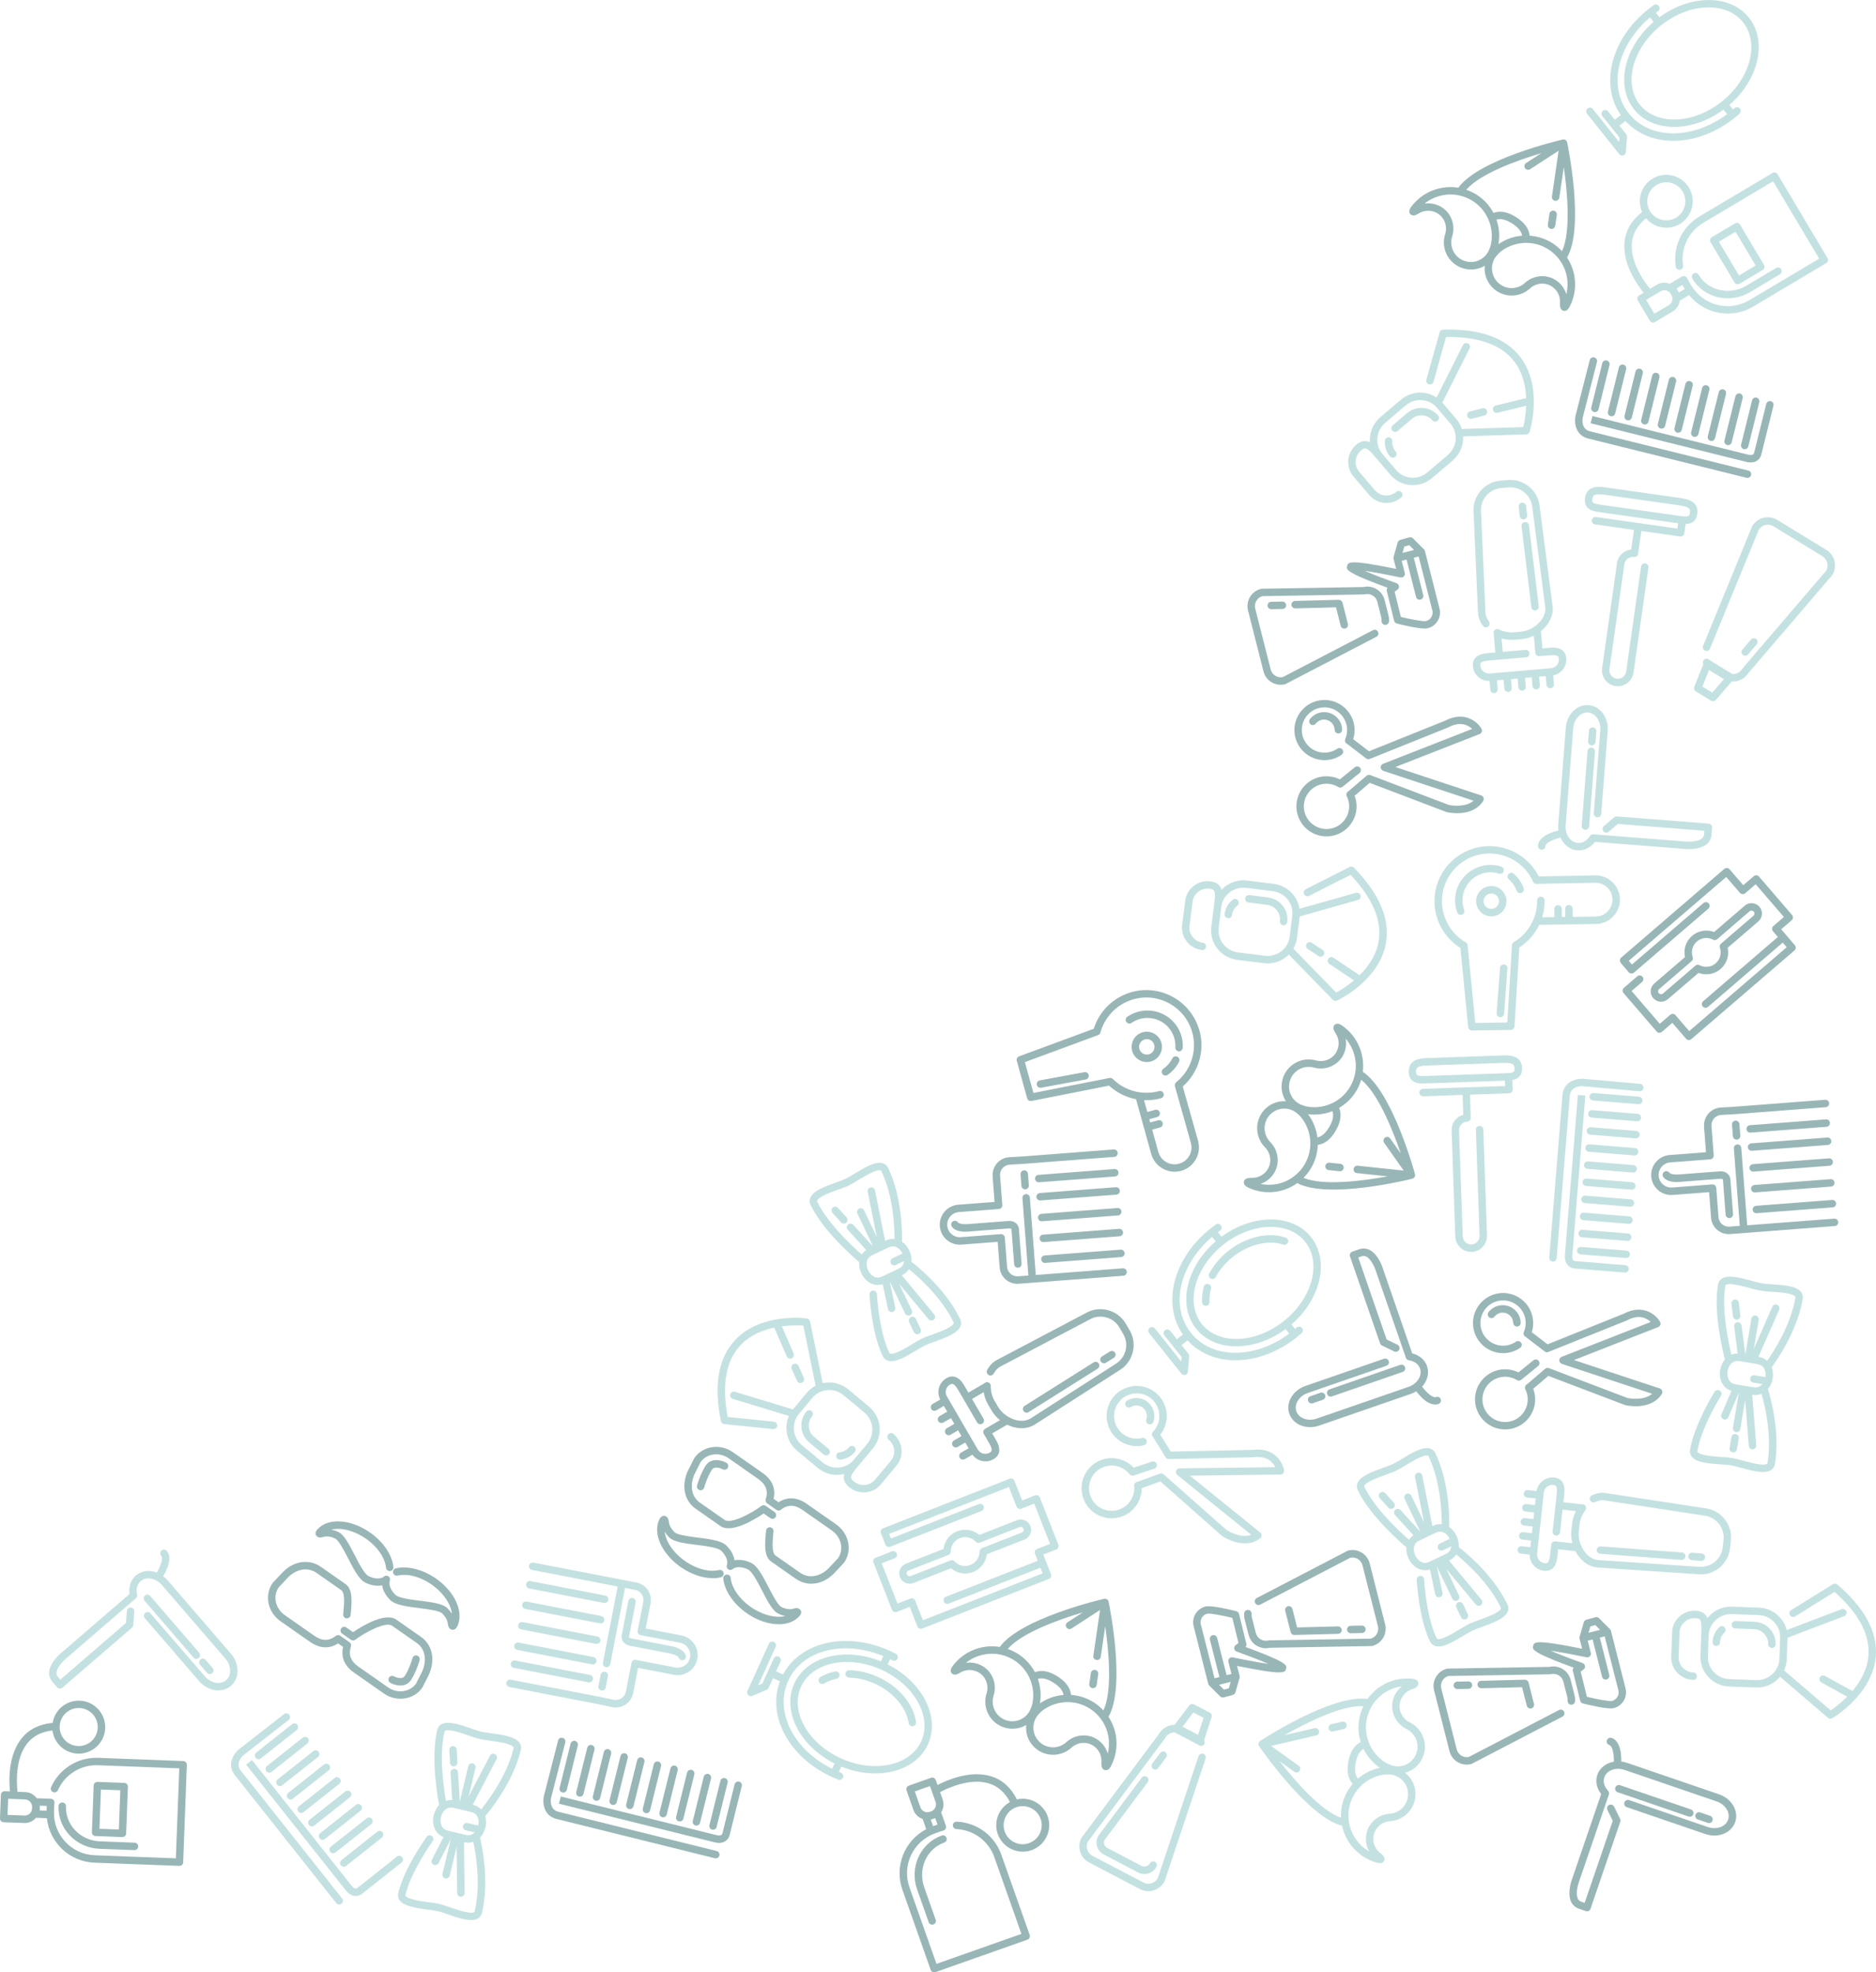<?xml version="1.0" encoding="UTF-8"?><svg id="Camada_1" xmlns="http://www.w3.org/2000/svg" viewBox="0 0 647.19 680.44"><defs><style>.cls-1{fill:#00494c;}.cls-2{opacity:.4;}.cls-3{fill:#6cb4b3;}</style></defs><g class="cls-2"><g><path class="cls-1" d="M486.19,73.15c.07,.39,.29,.74,.63,.95,.82,.53,1.77,.04,2.68-.5,1.53-.92,3.39-1.14,5.09-.59,.52,.16,1.01,.39,1.46,.68,2.33,1.49,3.35,4.41,2.5,7.11-1.28,4.03,.31,8.43,3.87,10.7,.69,.44,1.43,.79,2.22,1.04,2.38,.75,4.91,.54,7.13-.61,.15-.08,.3-.17,.45-.26-.26,2.56,.52,5.21,2.39,7.25,.56,.61,1.19,1.14,1.87,1.58,3.56,2.27,8.22,1.87,11.34-.98,2.09-1.91,5.18-2.21,7.5-.72,.45,.29,.86,.64,1.23,1.04,1.12,1.23,1.7,2.82,1.62,4.48-.05,1.14-.03,2.21,.78,2.73,.34,.22,.76,.28,1.16,.17,.7-.2,1.13-.85,1.61-1.84,2.59-5.41,2.11-11.63-1.11-16.52,6.06-10.45,.29-38.52,.03-39.73-.02-.09-.05-.18-.08-.26,0-.01-.02-.03-.02-.05-.04-.08-.09-.16-.15-.23-.02-.02-.04-.05-.06-.07-.07-.08-.15-.15-.25-.21h0c-.09-.06-.2-.11-.3-.14-.03,0-.06-.02-.08-.02-.09-.02-.18-.03-.27-.04h-.05c-.09,0-.18,.01-.27,.03-1.2,.28-28.92,6.78-35.98,16.61-5.98-.97-12.17,1.36-15.98,6.19-.68,.86-1.05,1.5-.94,2.19l-.02,.02Zm39.89-15.15c.39,.59,1.18,.77,1.78,.38l9.83-6.37-2.3,15.8c-.1,.7,.38,1.35,1.09,1.46,.7,.1,1.35-.38,1.46-1.08l1.54-10.55c1.25,8.7,2.49,22.28-.61,29.02-.98-1.06-2.08-1.99-3.29-2.76h0c-2.43-1.55-5.14-2.41-7.89-2.6-.25-2.44-1.76-4.53-4.63-6.36-2.91-1.86-5.47-2.34-7.83-1.49-1.33-2.49-3.27-4.66-5.76-6.25-1.13-.72-2.35-1.3-3.63-1.74,4.83-5.59,17.54-10.13,25.94-12.65l-5.3,3.43c-.59,.39-.77,1.18-.38,1.78l-.02-.02Zm-4.42,19.09c2.08,1.33,3.18,2.68,3.44,4.22-2.88,.24-5.69,1.22-8.14,2.91,.49-2.87,.23-5.77-.71-8.43,1.55-.48,3.28-.05,5.41,1.31h0Zm18.7,24.43c-.37-1.26-1.03-2.43-1.94-3.43-.52-.57-1.11-1.06-1.74-1.47-3.3-2.11-7.67-1.71-10.62,.99-2.26,2.07-5.64,2.36-8.22,.71-.5-.32-.95-.7-1.36-1.15-2.52-2.76-2.33-7.06,.43-9.58,.1-.09,.17-.19,.23-.31,4.76-4.13,11.71-4.65,17.03-1.25,1.05,.67,2.01,1.48,2.86,2.41,3.28,3.59,4.47,8.49,3.33,13.07h0Zm-35.68-33.76c1.2,.38,2.34,.91,3.39,1.58,5.31,3.4,7.76,9.91,6.03,15.95-.08,.11-.15,.24-.19,.37-.55,1.73-1.74,3.14-3.34,3.97-1.61,.84-3.44,.99-5.17,.45-.57-.18-1.11-.43-1.61-.75-2.58-1.65-3.73-4.84-2.81-7.77,1.21-3.81-.26-7.94-3.56-10.05-.64-.41-1.33-.73-2.06-.96-1.28-.4-2.62-.51-3.92-.32,3.67-2.92,8.66-3.92,13.24-2.47Z"/><path class="cls-1" d="M533.98,77.52c-.1,.7,.39,1.35,1.09,1.46,.7,.1,1.35-.38,1.46-1.08l.55-3.77c.08-.51-.17-1-.58-1.27-.15-.1-.32-.16-.51-.19-.7-.1-1.35,.38-1.46,1.09l-.55,3.77h0Z"/></g><g><path class="cls-1" d="M327.99,576.58c.07,.39,.29,.74,.63,.95,.82,.53,1.77,.04,2.68-.5,1.53-.92,3.39-1.14,5.09-.59,.52,.16,1.01,.39,1.46,.68,2.33,1.49,3.35,4.41,2.5,7.11-1.28,4.03,.31,8.43,3.87,10.7,.69,.44,1.43,.79,2.22,1.04,2.38,.75,4.91,.54,7.13-.61,.15-.08,.3-.17,.45-.26-.26,2.56,.52,5.21,2.39,7.25,.56,.61,1.19,1.14,1.87,1.58,3.56,2.27,8.22,1.87,11.34-.98,2.09-1.91,5.18-2.21,7.5-.72,.45,.29,.86,.64,1.23,1.04,1.12,1.23,1.7,2.82,1.62,4.48-.05,1.14-.03,2.21,.78,2.73,.34,.22,.76,.28,1.16,.17,.7-.2,1.13-.85,1.61-1.84,2.59-5.41,2.11-11.63-1.11-16.52,6.06-10.45,.29-38.52,.03-39.73-.02-.09-.05-.18-.08-.26,0-.01-.02-.03-.02-.05-.04-.08-.09-.16-.15-.23-.02-.02-.04-.05-.06-.07-.07-.08-.15-.15-.25-.21h0c-.09-.06-.2-.11-.3-.14-.03,0-.06-.02-.08-.02-.09-.02-.18-.03-.27-.04h-.05c-.09,0-.18,.01-.27,.03-1.2,.28-28.92,6.78-35.98,16.61-5.98-.97-12.17,1.36-15.98,6.19-.68,.86-1.05,1.5-.94,2.19l-.02,.02Zm39.89-15.15c.39,.59,1.18,.77,1.78,.38l9.83-6.37-2.3,15.8c-.1,.7,.38,1.35,1.09,1.46,.7,.1,1.35-.38,1.46-1.08l1.54-10.55c1.25,8.7,2.49,22.28-.61,29.02-.98-1.06-2.08-1.99-3.29-2.76h0c-2.43-1.55-5.14-2.41-7.89-2.6-.25-2.44-1.76-4.53-4.63-6.36-2.91-1.86-5.47-2.34-7.83-1.49-1.33-2.49-3.27-4.66-5.76-6.25-1.13-.72-2.35-1.3-3.63-1.74,4.83-5.59,17.54-10.13,25.94-12.65l-5.3,3.43c-.59,.39-.77,1.18-.38,1.78l-.02-.02Zm-4.42,19.09c2.08,1.33,3.18,2.68,3.44,4.22-2.88,.24-5.69,1.22-8.14,2.91,.49-2.87,.23-5.77-.71-8.43,1.55-.48,3.28-.05,5.41,1.31h0Zm18.7,24.43c-.37-1.26-1.03-2.43-1.94-3.43-.52-.57-1.11-1.06-1.74-1.47-3.3-2.11-7.67-1.71-10.62,.99-2.26,2.07-5.64,2.36-8.22,.71-.5-.32-.95-.7-1.36-1.15-2.52-2.76-2.33-7.06,.43-9.58,.1-.09,.17-.19,.23-.31,4.76-4.13,11.71-4.65,17.03-1.25,1.05,.67,2.01,1.48,2.86,2.41,3.28,3.59,4.47,8.49,3.33,13.07h0Zm-35.68-33.76c1.2,.38,2.34,.91,3.39,1.58,5.31,3.4,7.76,9.91,6.03,15.95-.08,.11-.15,.24-.19,.37-.55,1.73-1.74,3.14-3.34,3.97-1.61,.84-3.44,.99-5.17,.45-.57-.18-1.11-.43-1.61-.75-2.58-1.65-3.73-4.84-2.81-7.77,1.21-3.81-.26-7.94-3.56-10.05-.64-.41-1.33-.73-2.06-.96-1.28-.4-2.62-.51-3.92-.32,3.67-2.92,8.66-3.92,13.24-2.47Z"/><path class="cls-1" d="M375.78,580.94c-.1,.7,.39,1.35,1.09,1.46,.7,.1,1.35-.38,1.46-1.08l.55-3.77c.08-.51-.17-1-.58-1.27-.15-.1-.32-.16-.51-.19-.7-.1-1.35,.38-1.46,1.09l-.55,3.77h0Z"/></g><g><path class="cls-1" d="M461.12,353.2c-.39,.08-.73,.32-.93,.66-.49,.84,.03,1.77,.6,2.66,.98,1.49,1.27,3.34,.79,5.06-.14,.52-.35,1.02-.62,1.48-1.4,2.38-4.28,3.52-7.01,2.77-4.07-1.12-8.41,.64-10.54,4.29-.41,.7-.73,1.46-.95,2.25-.66,2.41-.34,4.93,.89,7.1,.09,.15,.18,.29,.27,.44-2.57-.16-5.19,.73-7.15,2.67-.59,.58-1.09,1.23-1.5,1.93-2.13,3.64-1.55,8.29,1.42,11.29,1.99,2.02,2.41,5.09,1.01,7.47-.27,.46-.6,.89-.99,1.27-1.18,1.17-2.75,1.81-4.42,1.8-1.15,0-2.21,.06-2.7,.89-.2,.35-.25,.77-.12,1.16,.23,.69,.89,1.1,1.9,1.53,5.5,2.38,11.7,1.66,16.46-1.75,10.68,5.65,38.51-1.21,39.7-1.52,.09-.02,.18-.05,.26-.09,.01,0,.03-.02,.04-.03,.08-.04,.16-.1,.23-.16l.06-.06c.08-.08,.15-.16,.2-.25h0c.06-.1,.09-.2,.12-.31,0-.03,.02-.06,.02-.08,.02-.09,.03-.18,.03-.28v-.05c0-.09-.02-.18-.04-.27-.32-1.18-7.9-28.64-18-35.3,.74-6.01-1.83-12.11-6.81-15.72-.89-.65-1.54-.99-2.23-.85h0Zm16.69,39.27c-.58,.41-.72,1.21-.31,1.79l6.75,9.58-15.88-1.68c-.71-.07-1.34,.44-1.41,1.14-.07,.71,.43,1.34,1.14,1.41l10.61,1.12c-8.65,1.59-22.17,3.36-29.02,.52,1.02-1.02,1.9-2.16,2.63-3.39h0c1.46-2.49,2.21-5.24,2.29-7.98,2.43-.34,4.46-1.93,6.18-4.88,1.74-2.98,2.12-5.56,1.18-7.88,2.43-1.42,4.53-3.45,6.02-6,.68-1.16,1.21-2.4,1.6-3.7,5.78,4.61,10.81,17.13,13.65,25.42l-3.63-5.16c-.41-.58-1.21-.72-1.79-.31h0Zm-19.25-3.67c-1.24,2.13-2.56,3.29-4.08,3.6-.35-2.86-1.45-5.63-3.22-8.02,2.88,.38,5.77,0,8.4-1.04,.54,1.53,.18,3.28-1.09,5.46h-.01Zm-23.69,19.64c1.24-.42,2.39-1.12,3.35-2.07,.55-.54,1.02-1.15,1.4-1.8,1.98-3.38,1.41-7.73-1.4-10.57-2.16-2.18-2.58-5.55-1.03-8.19,.3-.51,.67-.98,1.09-1.4,2.66-2.63,6.96-2.6,9.59,.06,.09,.09,.2,.17,.32,.22,4.31,4.6,5.1,11.52,1.91,16.97-.63,1.07-1.4,2.07-2.3,2.95-3.46,3.42-8.3,4.8-12.93,3.83h0Zm32.35-36.97c-.33,1.21-.82,2.37-1.45,3.45-3.19,5.44-9.6,8.14-15.7,6.65-.12-.08-.24-.14-.38-.17-1.75-.48-3.2-1.61-4.1-3.19-.9-1.57-1.13-3.4-.65-5.15,.16-.58,.39-1.13,.69-1.64,1.55-2.64,4.69-3.92,7.65-3.11,3.85,1.06,7.92-.57,9.91-3.95,.38-.65,.68-1.36,.88-2.1,.35-1.3,.4-2.64,.17-3.93,3.06,3.55,4.26,8.5,2.98,13.14Z"/><path class="cls-1" d="M458.63,401.12c-.71-.07-1.34,.44-1.41,1.14-.08,.71,.44,1.34,1.14,1.41l3.79,.4c.52,.06,1-.21,1.24-.63,.09-.15,.15-.33,.17-.51,.08-.7-.44-1.34-1.14-1.41l-3.79-.4Z"/></g><g><path class="cls-1" d="M342.43,405.82l.68,8.83-12.53,.96c-3.8,.29-6.66,3.62-6.36,7.42,.29,3.8,3.62,6.65,7.42,6.36l12.54-.96,.68,8.83c.26,3.37,3.2,5.89,6.57,5.63h.04l36.08-2.77c.71-.05,1.24-.67,1.18-1.38-.05-.71-.67-1.24-1.38-1.18l-30.02,2.3-2.05-26.72c-.05-.71-.67-1.24-1.38-1.18-.71,.05-1.24,.67-1.18,1.38l2.05,26.71-3.44,.26h-.07s-.04,0-.07,.01c-1.94,.13-3.62-1.33-3.77-3.27l-.77-10.11c-.05-.71-.67-1.24-1.38-1.18l-13.82,1.06c-2.39,.18-4.48-1.61-4.66-4s1.61-4.48,4-4.66l13.81-1.06c.71-.05,1.24-.67,1.18-1.38l-.78-10.11c-.15-1.94,1.3-3.64,3.24-3.81h.11l4.76-.28,31.3-2.4c.71-.06,1.24-.67,1.18-1.38-.05-.71-.67-1.24-1.38-1.18l-31.28,2.4-4.81,.28h-.04c-3.37,.26-5.89,3.21-5.63,6.57h-.02Z"/><path class="cls-1" d="M330.46,421.69c-.42-.57-1.22-.7-1.8-.28-.57,.42-.7,1.22-.28,1.8,1.46,2.01,4.98,1.75,5.64,1.67l14.04-1.08c.63-.05,.87,.19,.89,.36l.92,12.02c.05,.71,.67,1.24,1.38,1.18,.71-.05,1.24-.67,1.18-1.38l-.92-12.02c-.11-1.45-1.42-2.9-3.64-2.73l-14.08,1.08c-1.12,.11-2.9-.04-3.33-.63h0Z"/><path class="cls-1" d="M359.2,434.51c.06,.71,.67,1.24,1.38,1.18l26.22-2.01c.71-.05,1.24-.67,1.18-1.38-.05-.71-.67-1.24-1.38-1.18l-26.22,2.01c-.71,.06-1.24,.67-1.18,1.38Z"/><path class="cls-1" d="M358.65,427.33c.05,.71,.67,1.24,1.38,1.18l26.22-2.01c.71-.05,1.24-.67,1.18-1.38-.05-.71-.67-1.24-1.38-1.18l-26.22,2.01c-.71,.06-1.24,.67-1.18,1.38Z"/><path class="cls-1" d="M358.1,420.15c.05,.71,.67,1.24,1.38,1.18l26.22-2.01c.71-.05,1.24-.67,1.18-1.38-.05-.71-.67-1.24-1.38-1.18l-26.22,2.01c-.71,.06-1.24,.67-1.18,1.38Z"/><path class="cls-1" d="M357.55,412.97c.05,.71,.67,1.24,1.38,1.18l26.22-2.01c.71-.05,1.24-.67,1.18-1.38-.05-.71-.67-1.24-1.38-1.18l-26.22,2.01c-.71,.06-1.24,.67-1.18,1.38Z"/><path class="cls-1" d="M357.07,406.7c.05,.71,.67,1.24,1.38,1.18l26.22-2.01c.71-.05,1.24-.67,1.18-1.38-.05-.71-.67-1.24-1.38-1.18l-26.22,2.01c-.71,.06-1.24,.67-1.18,1.38Z"/><path class="cls-1" d="M352.07,405.14l.31,3.99c.05,.71,.67,1.24,1.38,1.18,.71-.05,1.24-.67,1.18-1.38l-.31-3.99c-.05-.71-.67-1.24-1.38-1.18-.71,.05-1.24,.67-1.18,1.38Z"/></g><g><path class="cls-1" d="M587.86,388.68l.68,8.83-12.53,.96c-3.8,.29-6.66,3.62-6.36,7.42,.29,3.8,3.62,6.65,7.42,6.36l12.54-.96,.68,8.83c.26,3.37,3.2,5.89,6.57,5.63h.04l36.08-2.77c.71-.05,1.24-.67,1.18-1.38-.05-.71-.67-1.24-1.38-1.18l-30.02,2.3-2.05-26.72c-.05-.71-.67-1.24-1.38-1.18-.71,.05-1.24,.67-1.18,1.38l2.05,26.71-3.44,.26h-.07s-.04,0-.07,.01c-1.94,.13-3.62-1.33-3.77-3.27l-.77-10.11c-.05-.71-.67-1.24-1.38-1.18l-13.82,1.06c-2.39,.18-4.48-1.61-4.66-4s1.61-4.48,4-4.66l13.81-1.06c.71-.05,1.24-.67,1.18-1.38l-.78-10.11c-.15-1.94,1.3-3.64,3.24-3.81h.11l4.76-.28,31.3-2.4c.71-.06,1.24-.67,1.18-1.38-.05-.71-.67-1.24-1.38-1.18l-31.28,2.4-4.81,.28h-.04c-3.37,.26-5.89,3.21-5.63,6.57h-.02Z"/><path class="cls-1" d="M575.9,404.56c-.42-.57-1.22-.7-1.8-.28-.57,.42-.7,1.22-.28,1.8,1.46,2.01,4.98,1.75,5.64,1.67l14.04-1.08c.63-.05,.87,.19,.89,.36l.92,12.02c.05,.71,.67,1.24,1.38,1.18,.71-.05,1.24-.67,1.18-1.38l-.92-12.02c-.11-1.45-1.42-2.9-3.64-2.73l-14.08,1.08c-1.12,.11-2.9-.04-3.33-.63h0Z"/><path class="cls-1" d="M604.64,417.37c.06,.71,.67,1.24,1.38,1.18l26.22-2.01c.71-.05,1.24-.67,1.18-1.38-.05-.71-.67-1.24-1.38-1.18l-26.22,2.01c-.71,.06-1.24,.67-1.18,1.38Z"/><path class="cls-1" d="M604.09,410.19c.05,.71,.67,1.24,1.38,1.18l26.22-2.01c.71-.05,1.24-.67,1.18-1.38-.05-.71-.67-1.24-1.38-1.18l-26.22,2.01c-.71,.06-1.24,.67-1.18,1.38Z"/><path class="cls-1" d="M603.54,403.01c.05,.71,.67,1.24,1.38,1.18l26.22-2.01c.71-.05,1.24-.67,1.18-1.38-.05-.71-.67-1.24-1.38-1.18l-26.22,2.01c-.71,.06-1.24,.67-1.18,1.38Z"/><path class="cls-1" d="M602.99,395.83c.05,.71,.67,1.24,1.38,1.18l26.22-2.01c.71-.05,1.24-.67,1.18-1.38-.05-.71-.67-1.24-1.38-1.18l-26.22,2.01c-.71,.06-1.24,.67-1.18,1.38Z"/><path class="cls-1" d="M602.51,389.57c.05,.71,.67,1.24,1.38,1.18l26.22-2.01c.71-.05,1.24-.67,1.18-1.38-.05-.71-.67-1.24-1.38-1.18l-26.22,2.01c-.71,.06-1.24,.67-1.18,1.38Z"/><path class="cls-1" d="M597.51,388l.31,3.99c.05,.71,.67,1.24,1.38,1.18,.71-.05,1.24-.67,1.18-1.38l-.31-3.99c-.05-.71-.67-1.24-1.38-1.18-.71,.05-1.24,.67-1.18,1.38Z"/></g><g><path class="cls-1" d="M584.11,624.91c-.14-.29-.4-.53-.74-.65l-24.48-8.38c-.67-.23-1.4,.13-1.63,.8s.13,1.4,.8,1.63l24.48,8.38c.67,.23,1.4-.13,1.63-.8,.11-.34,.08-.69-.06-.98Z"/><path class="cls-1" d="M585.71,627.7l3.46,1.19c.67,.23,1.4-.13,1.63-.8,.11-.33,.08-.68-.06-.98-.14-.29-.4-.54-.74-.65l-3.46-1.19c-.67-.23-1.4,.13-1.63,.8s.13,1.4,.8,1.63Z"/><path class="cls-1" d="M554.35,600.37c-.23,.67,.13,1.4,.8,1.63,1.25,.43,1.67,3.46,1.6,5.78-2.64,.45-4.86,2.09-5.7,4.53-.75,2.18-.24,4.65,1.33,6.62l-9.85,28.79c-.21,.52-2,5.16-.55,8.32,.54,1.18,1.49,2.04,2.74,2.46l2.36,.81c.67,.23,1.4-.13,1.63-.8l10.27-30.03c.11-.32,.09-.68-.06-.98l-2.07-4.21c-.31-.64-1.08-.9-1.72-.59-.64,.31-.9,1.08-.59,1.72l1.83,3.74-9.69,28.32-1.14-.39c-.59-.2-1-.56-1.23-1.1-.84-1.84,.14-5.17,.62-6.36l10.11-29.55c.16-.45,.05-.96-.29-1.31-1.32-1.37-1.8-3.09-1.28-4.61,.84-2.44,3.98-3.58,7.01-2.54l31.71,10.85c1.51,.51,2.75,1.48,3.49,2.72,.71,1.17,.88,2.44,.49,3.58-.83,2.44-3.98,3.58-7.01,2.54l-27.14-9.29c-.67-.23-1.4,.13-1.63,.8s.13,1.4,.8,1.63l27.15,9.29c4.37,1.49,8.98-.36,10.27-4.14,.57-1.67,.43-3.47-.38-5.14-.1-.2-.21-.41-.33-.61-1.06-1.76-2.79-3.12-4.87-3.83l-31.71-10.85c-.67-.23-1.34-.37-2-.45,.03-1.44-.07-4.01-1.01-5.92-.5-1.02-1.24-1.86-2.33-2.23-.67-.23-1.4,.13-1.63,.8h0Z"/></g><g><path class="cls-1" d="M458.5,481.69c.3,.14,.65,.17,.98,.06l24.45-8.46c.67-.23,1.03-.96,.79-1.63-.23-.67-.96-1.03-1.63-.8l-24.45,8.46c-.67,.23-1.03,.96-.8,1.64,.12,.33,.36,.59,.65,.74h0Z"/><path class="cls-1" d="M455.52,480.48l-3.46,1.2c-.67,.23-1.03,.96-.79,1.64,.11,.33,.36,.59,.65,.73s.65,.17,.98,.06l3.46-1.2c.67-.23,1.03-.96,.8-1.63s-.96-1.02-1.63-.79h0Z"/><path class="cls-1" d="M497.05,482.74c-.23-.67-.96-1.03-1.63-.79-1.25,.43-3.45-1.7-4.82-3.57,1.8-1.98,2.55-4.64,1.71-7.07-.75-2.18-2.67-3.81-5.12-4.4l-9.94-28.76c-.15-.54-1.6-5.29-4.69-6.9-1.15-.6-2.43-.69-3.68-.26l-2.36,.82c-.67,.23-1.03,.96-.8,1.63l10.38,30c.11,.32,.35,.59,.65,.74l4.22,2.05c.64,.31,1.41,.04,1.72-.59,.31-.64,.05-1.41-.59-1.72l-3.74-1.82-9.78-28.28,1.14-.4c.59-.2,1.13-.17,1.65,.11,1.79,.93,3.07,4.17,3.43,5.39l10.21,29.52c.16,.45,.55,.78,1.03,.85,1.88,.27,3.32,1.33,3.84,2.84,.84,2.44-.93,5.27-3.96,6.32l-31.68,10.95c-1.5,.52-3.08,.52-4.43,0-1.28-.49-2.19-1.38-2.59-2.52-.84-2.44,.93-5.27,3.96-6.32l27.11-9.37c.67-.23,1.03-.96,.8-1.63s-.96-1.03-1.64-.8l-27.11,9.38c-4.36,1.51-6.85,5.81-5.55,9.58,.58,1.67,1.79,3,3.46,3.81,.21,.1,.42,.19,.63,.27,1.92,.73,4.11,.74,6.19,.02l31.68-10.95c.67-.23,1.28-.53,1.85-.88,.86,1.16,2.52,3.12,4.43,4.04,1.02,.5,2.12,.7,3.21,.33,.67-.23,1.02-.96,.79-1.64l.02,.02Z"/></g><g><path class="cls-1" d="M405.87,353.86c-3.83-5.53-11.45-6.91-16.98-3.08-.58,.41-.73,1.2-.32,1.79,.4,.58,1.21,.73,1.79,.32,4.36-3.02,10.38-1.93,13.41,2.43,1.23,1.78,1.82,3.86,1.7,6.02-.04,.71,.5,1.32,1.21,1.36,.14,0,.28,0,.41-.04,.52-.14,.91-.6,.94-1.17,.15-2.73-.59-5.37-2.15-7.62h-.01Z"/><path class="cls-1" d="M404.46,365.12c-.72,1.43-1.8,2.68-3.13,3.61-.58,.4-.73,1.2-.32,1.79,.32,.46,.89,.65,1.4,.51,.13-.04,.27-.1,.39-.18,1.68-1.17,3.06-2.75,3.96-4.57,.32-.63,.06-1.4-.57-1.72-.64-.32-1.41-.06-1.72,.57h0Z"/><path class="cls-1" d="M413.77,355.51c-2.8-10.1-13.28-16.04-23.38-13.25-6.2,1.72-11.15,6.54-13.06,12.66l-25.77,9.51c-.63,.23-.97,.9-.79,1.55l3.58,12.93c.18,.65,.83,1.05,1.49,.92l26.76-5.29c2.65,2.43,5.9,4.04,9.34,4.69,0,.04,.01,.09,.02,.14l5.18,18.71c1.23,4.46,5.86,7.08,10.33,5.85,4.46-1.23,7.08-5.86,5.85-10.33l-5.28-18.77c5.44-4.79,7.7-12.29,5.75-19.33h-.02Zm-8.01,17.89c-.4,.32-.57,.85-.43,1.35l5.5,19.56c.86,3.1-.96,6.31-4.06,7.16-3.09,.86-6.31-.96-7.16-4.06l-2.13-7.69,2.72-.75c.68-.19,1.08-.9,.9-1.58-.19-.69-.9-1.09-1.58-.9l-2.72,.75-.31-1.13,2.72-.75c.69-.19,1.09-.9,.9-1.58s-.9-1.08-1.58-.9l-2.72,.75-1.13-4.08c1.95,.08,3.93-.13,5.86-.66,.68-.19,1.09-.9,.9-1.58-.19-.69-.9-1.09-1.58-.9-5.65,1.57-11.76-.03-15.94-4.16-.06-.06-.14-.12-.21-.17,0,0-.01,0-.02-.01-.07-.04-.13-.08-.2-.11-.02,0-.03-.01-.05-.01-.06-.02-.12-.04-.19-.06h-.06c-.06,0-.12-.02-.19-.02-.04,0-.08,0-.13,.01-.04,0-.08,0-.12,.01l-26.23,5.18-2.95-10.65,25.25-9.32s.07-.03,.11-.05c.03-.01,.07-.03,.1-.05,.04-.03,.09-.06,.13-.09,.02-.02,.05-.03,.07-.05,.04-.04,.08-.08,.11-.12,.02-.02,.04-.04,.06-.07,.04-.04,.06-.09,.09-.14,.01-.02,.03-.05,.04-.07,.03-.06,.05-.12,.07-.18,0-.02,.01-.03,.02-.05,1.53-5.56,5.92-9.97,11.47-11.51,8.73-2.42,17.8,2.72,20.22,11.45,1.75,6.33-.42,13.08-5.54,17.19v.04Z"/><path class="cls-1" d="M374.1,369.89l-15.41,2.84c-.68,.13-1.16,.8-1.03,1.5s.8,1.16,1.49,1.03l15.41-2.84s.08-.01,.11-.03c.63-.17,1.04-.81,.92-1.47-.13-.7-.8-1.16-1.5-1.03h.01Z"/><path class="cls-1" d="M400.67,359.77c-.77-2.78-3.66-4.42-6.44-3.65-2.78,.77-4.42,3.66-3.65,6.44,.77,2.78,3.66,4.42,6.44,3.65,2.78-.77,4.42-3.66,3.65-6.44Zm-4.33,3.96c-1.41,.39-2.88-.44-3.28-1.86-.39-1.41,.44-2.88,1.86-3.28,1.42-.39,2.88,.44,3.28,1.85,.39,1.42-.44,2.89-1.86,3.28h0Z"/></g><g><path class="cls-1" d="M559.1,332.18l2.78,3.23c.46,.54,1.27,.6,1.81,.14l25.65-22.06c.54-.46,.6-1.27,.14-1.81-.46-.54-1.28-.6-1.81-.14l-24.67,21.22-1.11-1.29,33.63-28.93,4.73,5.49c.46,.54,1.27,.6,1.81,.14l3.62-3.12,9.73,11.31-3.62,3.11h0c-.27,.23-.42,.55-.44,.88-.02,.33,.08,.67,.31,.93h0l1.68,1.96-25.79,22.19c-.54,.46-.6,1.28-.14,1.81,.46,.54,1.27,.6,1.81,.14l25.79-22.18,1.37,1.59-33.63,28.93-4.72-5.49c-.46-.54-1.27-.6-1.81-.14h0l-3.62,3.11-9.73-11.31,3.62-3.12c.54-.46,.6-1.27,.14-1.81-.23-.27-.55-.42-.88-.44-.33-.03-.66,.08-.93,.31l-4.6,3.95c-.26,.22-.42,.54-.44,.88-.03,.34,.09,.68,.31,.93l11.41,13.26c.46,.54,1.27,.6,1.81,.14l3.62-3.11,4.73,5.49c.22,.26,.54,.42,.88,.44,.34,.03,.68-.09,.94-.31l35.58-30.6c.54-.46,.6-1.27,.14-1.81l-4.72-5.49,3.62-3.12c.54-.46,.6-1.27,.13-1.81l-11.4-13.26c-.23-.27-.55-.42-.88-.44s-.67,.08-.93,.31l-3.62,3.11-4.73-5.49c-.23-.27-.55-.42-.88-.44s-.67,.08-.94,.31l-35.58,30.6c-.26,.22-.42,.54-.44,.88-.03,.34,.09,.67,.31,.93h-.04Z"/><path class="cls-1" d="M569.47,341.73c-.07,.96,.23,1.88,.86,2.61,.63,.73,1.49,1.17,2.45,1.24,.96,.07,1.88-.23,2.61-.86l10.57-9.09c.68,.26,1.39,.42,2.13,.47,2.01,.15,3.96-.49,5.48-1.8,2.13-1.83,3.04-4.63,2.45-7.32l10.57-9.09c.73-.63,1.17-1.5,1.24-2.45s-.23-1.88-.86-2.61c-.62-.73-1.5-1.17-2.45-1.24-.96-.07-1.88,.23-2.61,.86l-10.57,9.09c-.68-.26-1.39-.42-2.12-.47-2.01-.15-3.95,.49-5.48,1.8-2.13,1.83-3.05,4.63-2.45,7.32l-10.57,9.09c-.73,.63-1.17,1.5-1.24,2.45h-.01Zm2.91-.5l11.19-9.63c.43-.37,.55-.95,.36-1.45-.64-1.93-.07-4.02,1.48-5.34,1.01-.87,2.29-1.29,3.61-1.19,.64,.05,1.27,.22,1.79,.48l.12,.07c.47,.26,1.05,.2,1.46-.15l11.19-9.63c.41-.35,1.08-.31,1.43,.11,.18,.21,.26,.47,.24,.74s-.15,.52-.35,.7l-11.19,9.62c-.4,.34-.55,.9-.38,1.39,.67,1.94,.1,4.06-1.46,5.39-1,.87-2.29,1.29-3.61,1.19-.65-.05-1.26-.22-1.8-.48l-.12-.07c-.47-.25-1.05-.2-1.45,.15l-11.19,9.63c-.41,.35-1.08,.3-1.44-.11-.18-.21-.26-.47-.24-.74s.15-.52,.35-.69h.01Z"/></g><g><path class="cls-1" d="M467.99,277.92c-.03-1.17-.25-2.31-.66-3.39l5.2-4.45,26.46,10.06s.1,.04,.16,.05c.36,.08,8.78,2,12.53-3.86,.21-.34,.26-.75,.13-1.12s-.43-.66-.81-.79l-29.62-9.8,29.05-11.37c.35-.14,.62-.42,.75-.78,.12-.35,.08-.74-.1-1.07-1.44-2.48-5.92-6.23-12.53-2.77l-26.27,10.56-5.45-4.18c.35-1.1,.51-2.25,.48-3.42-.15-5.72-4.93-10.25-10.66-10.1-5.72,.15-10.25,4.93-10.1,10.65s4.93,10.25,10.65,10.1c2.02-.05,3.96-.69,5.61-1.83,.58-.4,.73-1.2,.33-1.79-.4-.58-1.2-.73-1.79-.33-1.25,.86-2.7,1.33-4.22,1.37-4.31,.11-7.9-3.29-8.02-7.6-.12-4.31,3.29-7.9,7.6-8.02,4.31-.11,7.9,3.29,8.02,7.6,.03,1.15-.19,2.27-.64,3.32-.14,.32-.14,.69,0,1.01,.13,.31,.37,.55,.67,.68l6.53,5.01c.36,.28,.84,.34,1.26,.17l27.01-10.85,.12-.06c4.19-2.22,6.86-.72,8.19,.56l-30.74,12.03c-.5,.2-.83,.69-.82,1.23,.01,.54,.37,1.01,.88,1.19l31.18,10.32c-2.97,2.5-7.9,1.59-8.55,1.45l-27.08-10.3c-.44-.17-.93-.08-1.29,.22l-6.26,5.35c-.29,.15-.52,.4-.64,.72-.12,.33-.1,.69,.06,1.01,.51,1.02,.79,2.13,.82,3.28,.11,4.31-3.3,7.9-7.6,8.02-4.31,.12-7.9-3.29-8.02-7.6-.12-4.31,3.3-7.9,7.6-8.02,1.52-.04,3,.36,4.29,1.15,.47,.28,1.06,.25,1.48-.1l5.84-4.74c.55-.45,.64-1.26,.19-1.81s-1.26-.63-1.81-.19l-5.17,4.19c-1.51-.75-3.19-1.12-4.89-1.08-5.72,.15-10.25,4.93-10.1,10.65s4.93,10.25,10.66,10.1c5.72-.15,10.25-4.93,10.1-10.66v.03Z"/><path class="cls-1" d="M460.44,251.79c.02,.71,.61,1.27,1.32,1.25s1.27-.61,1.25-1.32c-.09-3.42-2.95-6.13-6.37-6.04-1.86,.05-3.58,.92-4.73,2.39-.19,.25-.28,.54-.27,.82,.01,.37,.18,.73,.49,.98,.56,.44,1.37,.34,1.8-.22,.67-.86,1.68-1.37,2.77-1.4,2.01-.05,3.68,1.53,3.73,3.54h.01Z"/></g><g><path class="cls-1" d="M529.6,482.51c-.03-1.17-.25-2.31-.66-3.39l5.2-4.45,26.46,10.06s.1,.04,.16,.05c.36,.08,8.78,2,12.53-3.86,.21-.34,.26-.75,.13-1.12s-.43-.66-.81-.79l-29.62-9.8,29.05-11.37c.35-.14,.62-.42,.75-.78,.12-.35,.08-.74-.1-1.07-1.44-2.48-5.92-6.23-12.53-2.77l-26.27,10.56-5.45-4.18c.35-1.1,.51-2.25,.48-3.42-.15-5.72-4.93-10.25-10.66-10.1-5.72,.15-10.25,4.93-10.1,10.65s4.93,10.25,10.65,10.1c2.02-.05,3.96-.69,5.61-1.83,.58-.4,.73-1.2,.33-1.79-.4-.58-1.2-.73-1.79-.33-1.25,.86-2.7,1.33-4.22,1.37-4.31,.11-7.9-3.29-8.02-7.6s3.29-7.9,7.6-8.02c4.31-.11,7.9,3.29,8.02,7.6,.03,1.15-.19,2.27-.64,3.32-.14,.32-.14,.69,0,1.01,.13,.31,.37,.55,.67,.68l6.53,5.01c.36,.28,.84,.34,1.26,.17l27.01-10.85,.12-.06c4.19-2.22,6.86-.72,8.19,.56l-30.74,12.03c-.5,.2-.83,.69-.82,1.23s.37,1.01,.88,1.19l31.18,10.32c-2.97,2.5-7.9,1.59-8.55,1.45l-27.08-10.3c-.44-.17-.93-.08-1.29,.22l-6.26,5.35c-.29,.15-.52,.4-.64,.72-.12,.33-.1,.69,.06,1.01,.51,1.02,.79,2.13,.82,3.28,.11,4.31-3.3,7.9-7.6,8.02-4.31,.12-7.9-3.29-8.02-7.6s3.3-7.9,7.6-8.02c1.52-.04,3,.36,4.29,1.15,.47,.28,1.06,.25,1.48-.1l5.84-4.74c.55-.45,.64-1.26,.19-1.81s-1.26-.63-1.81-.19l-5.17,4.19c-1.51-.75-3.19-1.12-4.89-1.08-5.72,.15-10.25,4.93-10.1,10.65s4.93,10.25,10.66,10.1c5.72-.15,10.25-4.93,10.1-10.66v.03Z"/><path class="cls-1" d="M522.05,456.39c.02,.71,.61,1.27,1.32,1.25s1.27-.61,1.25-1.32c-.09-3.42-2.95-6.13-6.37-6.04-1.86,.05-3.58,.92-4.73,2.39-.19,.25-.28,.54-.27,.82,.01,.37,.18,.73,.49,.98,.56,.44,1.37,.34,1.8-.22,.67-.86,1.68-1.37,2.77-1.4,2.01-.05,3.68,1.53,3.73,3.54h.01Z"/></g><g><path class="cls-1" d="M478.7,202.79c-.26,.31-.37,.72-.27,1.12l2.53,10.28h0c.12,.47,.47,.82,.93,.94,2,.51,8.68,2.12,10.67,1.61,2.99-.76,4.8-3.81,4.05-6.8l-5.03-19.84h0s0-.03-.01-.04c-.03-.09-.06-.17-.1-.25-.01-.03-.03-.05-.05-.08-.04-.07-.09-.13-.14-.18-.01,0-.02-.03-.03-.04l-3.79-3.79c-.33-.33-.8-.45-1.25-.33l-3.11,.85c-.43,.12-.77,.45-.9,.88l-1.45,5.05v.06c-.02,.08-.03,.15-.03,.23v.09c0,.1,.01,.2,.04,.3h0l.88,3.41c-16.24-3.32-16.54-2.32-16.9-1.05-.08,.27-.15,.53-.08,.81,.27,1.06,2.55,2.55,14.05,6.76h-.01Zm7.47-14.71l1.66,1.66-3.99,1.01,.64-2.21,1.69-.46h0Zm-3.05,11.13c.69,.15,1.38-.3,1.52-.99,.05-.27,.02-.53-.08-.76,0-.05-.01-.1-.02-.16h0l-.98-3.82,1.68-.43,3.27,12.88c.17,.69,.87,1.1,1.56,.93,.69-.17,1.1-.87,.93-1.56l-3.27-12.88,1.68-.43,4.72,18.6c.41,1.62-.57,3.27-2.19,3.67-.87,.22-5.03-.54-8.66-1.43l-2.15-8.69c.19-.14,.42-.3,.66-.48,.05-.03,.09-.08,.13-.11,.28-.14,.52-.39,.63-.71,.24-.67-.1-1.4-.77-1.64-5.05-1.82-8.62-3.23-10.99-4.26,2.77,.4,6.88,1.13,12.33,2.27h0Z"/><path class="cls-1" d="M443.6,235.94l31.24-16.26c.63-.33,.88-1.1,.55-1.73-.33-.63-1.1-.87-1.73-.55l-31.1,16.19c-1.86,.4-3.72-.75-4.19-2.61l-5.33-21.02c-.47-1.86,.62-3.75,2.44-4.29l35.06-.59c.1,0,.2,0,.29-.04,1.9-.48,3.85,.67,4.33,2.58l1.36,5.36c.1,.4,.13,.8,.1,1.2-.07,.7,.46,1.33,1.16,1.4,.71,.06,1.33-.46,1.4-1.16,.06-.69,0-1.39-.16-2.07l-1.36-5.36c-.82-3.23-4.07-5.21-7.3-4.47l-35.08,.59c-.1,0-.2,0-.29,.04-3.28,.83-5.27,4.17-4.44,7.45l5.33,21.02c.83,3.28,4.17,5.27,7.45,4.44,.1-.02,.19-.06,.28-.11h0Z"/><path class="cls-1" d="M446.83,209.89l14.07-.36,1.62,6.38c.17,.69,.87,1.1,1.56,.93,.69-.17,1.1-.87,.93-1.56l-1.87-7.38c-.15-.58-.68-.98-1.28-.97l-15.1,.39c-.71,.02-1.27,.61-1.25,1.32,0,.1,.02,.19,.04,.28,.14,.57,.67,.98,1.28,.97Z"/><path class="cls-1" d="M442.39,207.53l-3.85,.08c-.71,0-1.27,.6-1.26,1.31,0,.1,.02,.2,.04,.29,.14,.57,.66,.98,1.27,.97l3.85-.08c.71,0,1.27-.6,1.26-1.31-.02-.71-.6-1.27-1.31-1.26Z"/></g><g><path class="cls-1" d="M429.7,568.19c.26-.31,.37-.72,.27-1.12l-2.53-10.28h0c-.12-.47-.47-.82-.93-.94-2-.51-8.68-2.12-10.67-1.61-2.99,.76-4.8,3.81-4.05,6.8l5.03,19.84h0s0,.03,.01,.04c.03,.09,.06,.17,.1,.25,.01,.03,.03,.05,.05,.08,.04,.07,.09,.13,.14,.18,.01,.01,.02,.03,.03,.04l3.79,3.79c.33,.33,.8,.45,1.25,.33l3.11-.85c.43-.12,.77-.45,.9-.88l1.45-5.05v-.06c.02-.08,.03-.15,.03-.23v-.09c0-.1-.01-.2-.04-.3h0l-.88-3.41c16.24,3.32,16.54,2.32,16.9,1.05,.08-.27,.15-.53,.08-.81-.27-1.06-2.55-2.55-14.05-6.76h.01Zm-7.47,14.71l-1.66-1.66,3.99-1.01-.64,2.21-1.69,.46h0Zm3.05-11.13c-.69-.15-1.38,.3-1.52,.99-.05,.27-.02,.53,.08,.76,0,.05,.01,.1,.02,.16h0l.98,3.82-1.68,.43-3.27-12.88c-.17-.69-.87-1.1-1.56-.93s-1.1,.87-.93,1.56l3.27,12.88-1.68,.43-4.72-18.6c-.41-1.62,.57-3.27,2.19-3.67,.87-.22,5.03,.54,8.66,1.43l2.15,8.69c-.19,.14-.42,.3-.66,.48-.05,.03-.09,.08-.13,.11-.28,.14-.52,.39-.63,.71-.24,.67,.1,1.4,.77,1.64,5.05,1.82,8.62,3.23,10.99,4.26-2.77-.4-6.88-1.13-12.33-2.27Z"/><path class="cls-1" d="M464.8,535.05l-31.24,16.26c-.63,.33-.88,1.1-.55,1.73,.33,.63,1.1,.87,1.73,.55l31.1-16.19c1.86-.4,3.72,.75,4.19,2.61l5.33,21.02c.47,1.86-.62,3.75-2.44,4.29l-35.06,.59c-.1,0-.2,.01-.29,.04-1.9,.48-3.85-.67-4.33-2.58l-1.36-5.36c-.1-.4-.13-.8-.1-1.2,.07-.7-.46-1.33-1.16-1.4-.71-.06-1.33,.46-1.4,1.16-.06,.69,0,1.39,.16,2.07l1.36,5.36c.82,3.23,4.07,5.21,7.3,4.47l35.08-.59c.1,0,.2-.01,.29-.04,3.28-.83,5.27-4.17,4.44-7.45l-5.33-21.02c-.83-3.28-4.17-5.27-7.45-4.44-.1,.02-.19,.06-.28,.11h0Z"/><path class="cls-1" d="M461.56,561.09l-14.07,.36-1.62-6.38c-.17-.69-.87-1.1-1.56-.93s-1.1,.87-.93,1.56l1.87,7.38c.15,.58,.68,.98,1.28,.97l15.1-.39c.71-.02,1.27-.61,1.25-1.32,0-.1-.02-.19-.04-.28-.14-.57-.67-.98-1.28-.97h0Z"/><path class="cls-1" d="M466.01,563.46l3.85-.08c.71-.01,1.27-.6,1.26-1.31,0-.1-.02-.2-.04-.29-.14-.57-.66-.98-1.27-.97l-3.85,.08c-.71,.01-1.27,.6-1.26,1.31,.02,.71,.6,1.27,1.31,1.26h0Z"/></g><g><path class="cls-1" d="M542.88,575.34c-.26,.31-.37,.72-.27,1.12l2.53,10.28h0c.12,.47,.47,.82,.93,.94,2,.51,8.68,2.12,10.67,1.61,2.99-.76,4.8-3.81,4.05-6.8l-5.03-19.84h0s0-.03-.01-.04c-.03-.09-.06-.17-.1-.25-.01-.03-.03-.05-.05-.08-.04-.07-.09-.13-.14-.18-.01-.01-.02-.03-.03-.04l-3.79-3.79c-.33-.33-.8-.45-1.25-.33l-3.11,.85c-.43,.12-.77,.45-.9,.88l-1.45,5.05v.06c-.02,.08-.03,.15-.03,.23v.09c0,.1,.01,.2,.04,.3h0l.88,3.41c-16.24-3.32-16.54-2.32-16.9-1.05-.08,.27-.15,.53-.08,.81,.27,1.06,2.55,2.55,14.05,6.76h0Zm7.47-14.71l1.66,1.66-3.99,1.01,.64-2.21,1.69-.46h0Zm-3.05,11.13c.69,.15,1.38-.3,1.52-.99,.05-.27,.02-.53-.08-.76,0-.05-.01-.1-.02-.16h0l-.98-3.82,1.68-.43,3.27,12.88c.17,.69,.87,1.1,1.56,.93s1.1-.87,.93-1.56l-3.27-12.88,1.68-.43,4.72,18.6c.41,1.62-.57,3.27-2.19,3.67-.87,.22-5.03-.54-8.66-1.43l-2.15-8.69c.19-.14,.42-.3,.66-.48,.05-.03,.09-.08,.13-.11,.28-.14,.52-.39,.63-.71,.24-.67-.1-1.4-.77-1.64-5.05-1.82-8.62-3.23-10.99-4.26,2.77,.4,6.88,1.13,12.33,2.27h0Z"/><path class="cls-1" d="M507.78,608.48l31.24-16.26c.63-.33,.88-1.1,.55-1.73s-1.1-.87-1.73-.55l-31.1,16.19c-1.86,.4-3.72-.75-4.19-2.61l-5.33-21.02c-.47-1.86,.62-3.75,2.44-4.29l35.06-.59c.1,0,.2-.01,.29-.04,1.9-.48,3.85,.67,4.33,2.58l1.36,5.36c.1,.4,.13,.8,.1,1.2-.07,.7,.46,1.33,1.16,1.4,.71,.06,1.33-.46,1.4-1.16,.06-.69,0-1.39-.16-2.07l-1.36-5.36c-.82-3.23-4.07-5.21-7.3-4.47l-35.08,.59c-.1,0-.2,.01-.29,.04-3.28,.83-5.27,4.17-4.44,7.45l5.33,21.02c.83,3.28,4.17,5.27,7.45,4.44,.1-.02,.19-.06,.28-.11h-.01Z"/><path class="cls-1" d="M511.02,582.44l14.07-.36,1.62,6.38c.17,.69,.87,1.1,1.56,.93s1.1-.87,.93-1.56l-1.87-7.38c-.15-.58-.68-.98-1.28-.97l-15.1,.39c-.71,.02-1.27,.61-1.25,1.32,0,.1,.02,.19,.04,.28,.14,.57,.67,.98,1.28,.97h0Z"/><path class="cls-1" d="M506.57,580.07l-3.85,.08c-.71,.01-1.27,.6-1.26,1.31,0,.1,.02,.2,.04,.29,.14,.57,.66,.98,1.27,.97l3.85-.08c.71-.01,1.27-.6,1.26-1.31-.02-.71-.6-1.27-1.31-1.26h0Z"/></g><g><path class="cls-1" d="M378.3,469.85c-.33-.09-.7-.04-1.01,.16l-23.8,14.99c-.6,.38-.78,1.17-.4,1.77,.38,.6,1.17,.78,1.77,.4l23.8-14.99c.6-.38,.78-1.17,.4-1.77-.18-.29-.46-.48-.76-.56h0Z"/><path class="cls-1" d="M381.55,470.12l2.72-1.69c.6-.38,.79-1.17,.41-1.77-.18-.29-.46-.48-.76-.56-.33-.09-.69-.04-1.01,.15l-2.73,1.7c-.6,.37-.79,1.17-.41,1.77,.37,.6,1.16,.79,1.77,.41h.01Z"/><path class="cls-1" d="M321.24,486.09c.36,.61,1.14,.82,1.76,.46l2.61-1.52,1.16,1.99-2.61,1.52c-.61,.36-.82,1.14-.46,1.76,.36,.61,1.14,.82,1.76,.46l2.61-1.52,1.16,1.99-2.61,1.52c-.61,.36-.82,1.14-.46,1.76,.36,.61,1.14,.82,1.76,.46l2.61-1.52,1.16,1.99-2.61,1.52c-.61,.36-.82,1.14-.46,1.76,.36,.62,1.15,.82,1.76,.46l2.61-1.52,1.16,1.99-2.61,1.52c-.61,.36-.82,1.14-.46,1.76,.36,.61,1.14,.82,1.76,.46l2.63-1.53c1.65,2.28,4.8,2.99,7.29,1.54,3.52-2.05,1.41-5.66,.72-6.84l-1.19-2.04,5.16-3.01c2.97,1.46,6.45,1.77,9.36,.07l29.24-18.76c2.35-1.37,4.02-3.56,4.71-6.19,.69-2.62,.32-5.36-1.05-7.7l-1.3-2.23c-1.41-2.43-3.68-4.05-6.2-4.71-2.5-.66-5.25-.37-7.64,1.02l-30.83,16.26c-1.33,.77-2.4,1.91-3.18,3.37-.34,.63-.1,1.4,.52,1.74,.63,.34,1.4,.1,1.74-.52,.56-1.04,1.3-1.83,2.17-2.34l30.83-16.26c3.62-2.11,8.27-.88,10.38,2.74l1.3,2.23c2.11,3.61,.88,8.27-2.78,10.41l-29.25,18.76c-3.64,2.12-9.06-.47-11.12-4.01l-1.3-2.23c-.82-1.41-1.27-3.19-1.25-5.02,0-.71-.56-1.29-1.27-1.3-.36,0-.69,.14-.92,.38l-5.52,3.22-1.3-2.22c-.48-.82-1.62-2.78-3.43-3.25-.82-.22-1.78-.13-2.88,.51-1.28,.74-2.19,1.94-2.57,3.38-.35,1.35-.19,2.74,.45,3.97l-2.62,1.53c-.61,.36-.82,1.14-.46,1.76l-.04-.03Zm6.5-8.41c.61-.35,1.3-.75,2.8,1.82l6.54,11.22c.18,.31,.46,.51,.78,.59,.32,.09,.67,.05,.97-.13,.61-.36,.82-1.14,.46-1.76l-3.95-6.78,4.03-2.35c.24,1.49,.72,2.91,1.43,4.13l1.3,2.23c.72,1.23,1.72,2.35,2.88,3.29l-5.13,2.99c-.31,.18-.51,.46-.6,.78-.08,.32-.05,.67,.13,.97l1.83,3.15c1.5,2.57,.81,2.98,.2,3.33-1.42,.83-3.25,.35-4.07-1.07l-.37-.64h0l-4.9-8.41h0l-2.45-4.21h0l-2.45-4.21h0l-.51-.88c-.83-1.42-.35-3.25,1.07-4.07h.01Z"/></g><g><path class="cls-1" d="M18.13,594.39c-4.53,.4-8.12,2.17-10.65,5.31-4.75,5.88-4.41,14.75-4.04,18.33l-1.8-.07c-.71-.03-1.31,.53-1.33,1.24L0,627.33c-.03,.71,.53,1.31,1.24,1.33l7.09,.27c1.63,.06,3.12-.65,4.1-1.81l3.74,.14c.87,8.34,7.77,15.02,16.39,15.35l29.3,1.11c.71,.03,1.31-.53,1.33-1.23l1.27-33.61c.03-.71-.53-1.31-1.23-1.33l-29.3-1.11c-7.02-.27-13.42,3.7-16.3,10.11-.29,.65,0,1.41,.64,1.7,.65,.29,1.41,0,1.7-.65,2.45-5.45,7.89-8.82,13.86-8.6l28.02,1.06-1.18,31.05-28.02-1.06c-8.04-.3-14.33-7.09-14.02-15.13l.07-1.89c.02-.35,.04-.71,.08-1.05,.08-.64-.35-1.23-.96-1.38l-.15-.03h-.04s-.08-.01-.12-.01l-4.83-.18c-.12-.17-.25-.33-.39-.48-.93-1-2.2-1.58-3.56-1.64l-2.69-.1c-.33-2.93-.85-11.51,3.44-16.81,2.03-2.51,4.93-3.96,8.62-4.34,.55,4.35,4.18,7.81,8.71,7.98,5.04,.19,9.29-3.75,9.48-8.79,.19-5.04-3.75-9.28-8.78-9.48-4.67-.18-8.65,3.2-9.36,7.7l-.02-.03Zm-15.52,31.74l.21-5.56,5.8,.22c.68,.03,1.31,.32,1.78,.82,.46,.5,.71,1.15,.68,1.83l-.02,.46c-.05,1.41-1.24,2.51-2.65,2.45l-5.8-.22h0Zm13.45-1.46l-2.36-.09,.06-1.63,2.36,.09-.06,1.63Zm17.65-28.61c-.14,3.62-3.19,6.45-6.81,6.31-3.62-.14-6.45-3.19-6.31-6.81s3.19-6.45,6.81-6.31c3.62,.14,6.45,3.19,6.31,6.81Z"/><path class="cls-1" d="M43.52,632.54l.61-16.12c.03-.71-.53-1.31-1.23-1.33l-9.26-.35c-.71-.03-1.31,.53-1.33,1.23l-.61,16.12c-.03,.71,.53,1.31,1.23,1.33l9.26,.35c.71,.03,1.31-.53,1.33-1.24h0Zm-9.21-1.62l.51-13.55,6.69,.25-.51,13.55-6.69-.25Z"/><path class="cls-1" d="M34.48,635.26c-6.71-.25-11.96-5.68-11.72-12.09,.03-.71-.53-1.31-1.23-1.33-.71-.03-1.31,.53-1.33,1.24-.3,7.83,6.07,14.44,14.19,14.75l11.95,.45c.71,.03,1.31-.53,1.33-1.24,.03-.71-.53-1.31-1.24-1.33l-11.95-.45h0Z"/></g><g><path class="cls-1" d="M350.81,620.77c-2.04-4.07-5.01-6.75-8.85-7.95-7.21-2.25-15.34,1.33-18.53,2.99l-.6-1.7c-.24-.67-.97-1.02-1.64-.78l-7.67,2.71c-.67,.24-1.02,.97-.78,1.64l2.36,6.69c.54,1.54,1.75,2.66,3.19,3.15l1.25,3.53c-7.44,3.88-11.11,12.75-8.23,20.89l9.76,27.65c.24,.67,.97,1.02,1.64,.78l31.72-11.19c.67-.24,1.02-.97,.79-1.64l-9.76-27.65c-2.34-6.63-8.39-11.12-15.41-11.43-.71-.03-1.31,.52-1.34,1.22-.03,.71,.52,1.31,1.23,1.34,5.97,.27,11.11,4.09,13.1,9.72l9.33,26.44-29.3,10.34-9.33-26.44c-2.68-7.58,1.32-15.93,8.9-18.61l1.78-.63c.34-.12,.67-.22,1.01-.31,.62-.16,1.01-.77,.93-1.4,0-.05-.01-.1-.03-.15v-.03h0s-.02-.09-.03-.13l-1.61-4.56c.11-.17,.21-.35,.3-.54,.59-1.23,.66-2.63,.21-3.92l-.89-2.53c2.6-1.38,10.39-5.02,16.9-2.99,3.08,.96,5.5,3.12,7.21,6.41-3.85,2.12-5.72,6.76-4.21,11.03,1.68,4.75,6.91,7.25,11.66,5.58,4.75-1.68,7.25-6.91,5.57-11.66-1.55-4.4-6.16-6.87-10.61-5.87h-.02Zm-35.23-2.74l5.25-1.85,1.93,5.48c.23,.65,.19,1.34-.1,1.95s-.81,1.08-1.45,1.31l-.43,.15c-1.33,.47-2.79-.23-3.26-1.56l-1.93-5.48h0Zm6.31,11.97l-.79-2.23,1.54-.54,.79,2.23-1.54,.54Zm33.1,5.87c-3.42,1.21-7.17-.59-8.38-4.01-1.2-3.41,.59-7.17,4.01-8.38,3.41-1.2,7.17,.6,8.38,4.01,1.21,3.42-.59,7.17-4.01,8.38Z"/><path class="cls-1" d="M318.83,651.02c-2.23-6.33,.87-13.21,6.92-15.35,.67-.24,1.02-.97,.78-1.64-.24-.67-.97-1.02-1.64-.78-7.39,2.61-11.2,10.96-8.49,18.62l3.98,11.28c.24,.67,.97,1.02,1.64,.79,.67-.24,1.02-.97,.78-1.64l-3.98-11.27h0Z"/></g><g><path class="cls-1" d="M109.09,529.73c.65,1.06,2.01,.64,2.53,.48,1.07-.33,2.52-.12,3.98,.57,1.26,.6,3.05,4.06,4.49,6.84,1.96,3.8,3.82,7.39,6.05,8.44,2.03,.95,4.03,1.23,5.7,.86,.22,1.7,1.17,3.49,2.77,5.07,1.75,1.74,5.76,2.25,10,2.79,3.11,.4,6.98,.88,7.97,1.87,1.06,1.05,1.75,2.26,1.88,3.33,.08,.62,.26,2.08,1.5,2.27,.79,.12,1.43-.35,1.9-1.39,1.77-3.95,.03-9.35-4.43-13.76-.93-.92-1.94-1.75-2.99-2.49-4.44-3.1-9.76-4.53-13.88-3.54-.69,.17-1.12,.86-.95,1.55,.17,.69,.86,1.12,1.55,.95,4.29-1.03,10.23,1.17,14.46,5.36,2.51,2.48,4.03,5.33,4.3,7.82-.41-.66-.93-1.31-1.54-1.91-1.61-1.6-5.25-2.06-9.46-2.59-3.29-.42-7.38-.93-8.52-2.06-1.9-1.88-2.33-3.79-1.92-4.86,0-.02,0-.03,.01-.05,.02-.05,.03-.1,.04-.15,0-.04,.01-.07,.02-.11v-.25s0-.07-.01-.1c0-.05-.02-.1-.03-.15,0-.03-.02-.06-.03-.08-.02-.05-.05-.11-.07-.16-.01-.02-.02-.04-.04-.06-.03-.06-.07-.11-.11-.16,0,0-.01-.02-.02-.03l-.02-.02s-.09-.09-.14-.13c-.02-.02-.04-.03-.06-.04-.04-.03-.09-.06-.13-.08-.03-.02-.07-.03-.1-.05-.02,0-.03-.02-.05-.03-.02,0-.04-.01-.07-.02l-.12-.03s-.09-.02-.13-.02h-.25s-.07,0-.11,.01c-.04,0-.09,.02-.13,.03s-.07,.02-.11,.04c-.04,.02-.08,.03-.12,.05-.03,.02-.06,.04-.1,.06l-.12,.09s-.03,.02-.05,.03c-.86,.75-2.81,.99-5.22-.14-1.45-.68-3.34-4.35-4.86-7.3-1.95-3.77-3.62-7.02-5.68-7.99-.78-.37-1.57-.63-2.33-.79,2.42-.6,5.62-.15,8.83,1.36,5.46,2.57,9.57,7.42,10,11.8,.07,.71,.7,1.22,1.4,1.15,.7-.07,1.22-.7,1.15-1.41-.42-4.23-3.57-8.76-8.05-11.89-1.07-.75-2.21-1.41-3.41-1.98-5.83-2.74-11.57-2.45-14.63,.75-.8,.83-.98,1.59-.56,2.28l.02-.03Z"/><path class="cls-1" d="M96.74,559.29l10.21,7.14c3.32,2.33,6.66,2.5,9.69,.53l1.72,1.2c-.82,3.53,.49,6.6,3.82,8.92l10.21,7.14c4.41,3.08,10.37,2.19,13.29-1.98,.03-.05,.07-.1,.09-.16l2.25-4.46c2.22-5.11,1.12-10.18-2.82-12.94l-8.48-5.93c-3.93-2.74-12.34,2.57-14.92,4.33l-2.31-1.61c-.58-.41-1.38-.26-1.79,.32s-.26,1.38,.32,1.79l3.05,2.13c.46,.32,1.06,.31,1.51-.03,3.38-2.55,10.51-6.34,12.68-4.82l8.48,5.93c3.51,2.45,3.23,6.82,1.96,9.74l-2.17,4.31c-2.13,2.95-6.44,3.53-9.66,1.28l-10.21-7.14c-2.67-1.86-3.51-4.14-2.59-6.95,.18-.54-.02-1.13-.49-1.46l-3.21-2.25c-.47-.32-1.09-.31-1.53,.05-2.32,1.83-4.74,1.82-7.41-.05l-10.21-7.14c-3.22-2.25-4.16-6.5-2.11-9.51l3.29-3.5c2.43-2.48,6.41-3.91,9.84-1.51l8.48,5.93c1.35,.94,1.01,4.76,.73,7.82l-.05,.52c-.06,.71,.46,1.33,1.17,1.39s1.33-.46,1.39-1.17l.05-.51c.37-4.11,.75-8.36-1.82-10.16l-8.48-5.93c-4.04-2.83-9.33-2.09-13.17,1.84l-3.37,3.59s-.08,.09-.12,.14c-2.92,4.17-1.71,10.08,2.7,13.16h-.01Z"/><path class="cls-1" d="M135.9,578.32c-.62-.34-1.4-.11-1.74,.51s-.11,1.42,.5,1.75c1.64,.9,5.23,1.86,7.11-.95,1.82-2.72,2.95-6.73,3-6.9,.15-.54-.07-1.09-.5-1.4-.11-.08-.25-.14-.39-.19-.68-.19-1.39,.21-1.58,.89,0,.04-1.08,3.79-2.66,6.16-1.05,1.56-3.71,.14-3.74,.13h0Z"/></g><g><path class="cls-1" d="M276.15,555.49c-.65-1.06-2.01-.64-2.53-.48-1.07,.33-2.52,.12-3.98-.57-1.26-.6-3.05-4.06-4.49-6.84-1.96-3.8-3.82-7.39-6.05-8.44-2.03-.95-4.03-1.23-5.7-.86-.22-1.7-1.17-3.49-2.77-5.07-1.75-1.74-5.76-2.25-10-2.79-3.11-.4-6.98-.88-7.97-1.87-1.06-1.05-1.75-2.26-1.88-3.33-.08-.62-.26-2.08-1.5-2.27-.79-.12-1.43,.35-1.9,1.39-1.77,3.95-.03,9.35,4.43,13.76,.93,.92,1.94,1.75,2.99,2.49,4.44,3.1,9.76,4.53,13.88,3.54,.69-.17,1.12-.86,.95-1.55s-.86-1.12-1.55-.95c-4.29,1.03-10.23-1.17-14.46-5.36-2.51-2.48-4.03-5.33-4.3-7.82,.41,.66,.93,1.31,1.54,1.91,1.61,1.6,5.25,2.06,9.46,2.59,3.29,.42,7.38,.93,8.52,2.06,1.9,1.88,2.33,3.79,1.92,4.86,0,.02,0,.03,0,.05-.02,.05-.03,.1-.04,.15,0,.04,0,.07-.02,.11v.25s0,.07,0,.1c0,.05,.02,.1,.03,.15,0,.03,.02,.06,.03,.08,.02,.05,.05,.11,.07,.16,0,.02,.02,.04,.04,.06,.03,.06,.07,.11,.11,.16,0,0,0,.02,.02,.03l.02,.02s.09,.09,.14,.13c.02,.02,.04,.03,.06,.04,.04,.03,.09,.06,.13,.08,.03,.02,.07,.03,.1,.05,.02,0,.03,.02,.05,.03,.02,0,.04,.01,.07,.02l.12,.03s.09,.02,.13,.02h.25s.07,0,.11-.01c.04,0,.09-.02,.13-.03,.04-.01,.07-.02,.11-.04,.04-.02,.08-.03,.12-.05,.03-.02,.06-.04,.1-.06l.12-.09s.03-.02,.05-.03c.86-.75,2.81-.99,5.22,.14,1.45,.68,3.34,4.35,4.86,7.3,1.95,3.77,3.62,7.02,5.68,7.99,.78,.37,1.57,.63,2.33,.79-2.42,.6-5.62,.15-8.83-1.36-5.46-2.57-9.57-7.42-10-11.8-.07-.71-.7-1.22-1.4-1.15s-1.22,.7-1.15,1.41c.42,4.23,3.57,8.76,8.05,11.89,1.07,.75,2.21,1.41,3.41,1.98,5.83,2.74,11.57,2.45,14.63-.75,.8-.83,.98-1.59,.56-2.28l-.02,.03Z"/><path class="cls-1" d="M288.5,525.93l-10.21-7.14c-3.32-2.33-6.66-2.5-9.69-.53l-1.72-1.2c.82-3.53-.49-6.6-3.82-8.92l-10.21-7.14c-4.41-3.08-10.37-2.19-13.29,1.98-.03,.05-.07,.1-.09,.16l-2.25,4.46c-2.22,5.11-1.12,10.18,2.82,12.94l8.48,5.93c3.93,2.74,12.34-2.57,14.92-4.33l2.31,1.61c.58,.41,1.38,.26,1.79-.32,.41-.58,.26-1.38-.32-1.79l-3.05-2.13c-.46-.32-1.06-.31-1.51,.03-3.38,2.55-10.51,6.34-12.68,4.82l-8.48-5.93c-3.51-2.45-3.23-6.82-1.96-9.74l2.17-4.31c2.13-2.95,6.44-3.53,9.66-1.28l10.21,7.14c2.67,1.86,3.51,4.14,2.59,6.95-.18,.54,.02,1.13,.49,1.46l3.21,2.25c.47,.32,1.09,.31,1.53-.05,2.32-1.83,4.74-1.82,7.41,.05l10.21,7.14c3.22,2.25,4.16,6.5,2.11,9.51l-3.29,3.5c-2.43,2.48-6.41,3.91-9.84,1.51l-8.48-5.93c-1.35-.94-1.01-4.76-.73-7.82l.05-.52c.06-.71-.46-1.33-1.17-1.39-.71-.06-1.33,.46-1.39,1.17l-.05,.51c-.37,4.11-.75,8.36,1.82,10.16l8.48,5.93c4.04,2.83,9.33,2.09,13.17-1.84l3.37-3.59s.08-.09,.12-.14c2.92-4.17,1.71-10.08-2.7-13.16h.01Z"/><path class="cls-1" d="M249.34,506.9c.62,.34,1.4,.11,1.74-.51,.34-.62,.11-1.42-.5-1.75-1.64-.9-5.23-1.86-7.11,.95-1.82,2.72-2.95,6.73-3,6.9-.15,.54,.07,1.09,.5,1.4,.11,.08,.25,.14,.39,.19,.68,.19,1.39-.21,1.58-.89,0-.04,1.08-3.79,2.66-6.16,1.05-1.56,3.71-.14,3.74-.13h0Z"/></g><g><path class="cls-1" d="M603.95,162.93c.17,.28,.23,.63,.15,.97-.17,.69-.87,1.11-1.56,.94l-54.64-13.55c-4.51-1.12-4.84-5.61-4.38-7.83l4.92-19.23c.18-.69,.87-1.1,1.56-.92,.69,.17,1.1,.88,.93,1.56l-4.91,19.17c-.07,.35-.69,3.97,2.5,4.76l54.64,13.55c.35,.09,.62,.3,.79,.58Z"/><path class="cls-1" d="M611.67,138.98c.17,.28,.23,.63,.14,.97l-4.18,16.86c-.06,.3-.38,1.41-1.49,2.13-.97,.63-2.21,.76-3.69,.4l-53.71-13.32,.62-2.49,53.72,13.32c.73,.18,1.3,.16,1.65-.04,.31-.19,.4-.52,.4-.54l4.2-16.93c.17-.69,.87-1.11,1.56-.94,.34,.08,.62,.3,.79,.58h-.01Z"/><path class="cls-1" d="M606.79,137.77c.17,.28,.23,.63,.14,.97l-3.79,15.28c-.17,.69-.87,1.11-1.55,.94s-1.11-.87-.94-1.56l3.79-15.28c.17-.69,.87-1.11,1.56-.94,.35,.09,.62,.3,.79,.59Z"/><path class="cls-1" d="M601.05,136.35c.17,.28,.23,.63,.15,.97l-3.79,15.28c-.17,.69-.87,1.11-1.56,.94s-1.11-.87-.94-1.56l3.79-15.28c.17-.69,.87-1.11,1.56-.94,.34,.08,.62,.3,.79,.58h0Z"/><path class="cls-1" d="M595.3,134.92c.17,.28,.23,.63,.15,.97l-3.79,15.28c-.17,.69-.87,1.11-1.56,.94s-1.11-.87-.94-1.56l3.79-15.28c.17-.69,.87-1.11,1.56-.94,.34,.08,.62,.3,.79,.58h0Z"/><path class="cls-1" d="M589.56,133.5c.17,.28,.23,.63,.15,.97l-3.79,15.28c-.17,.69-.87,1.11-1.56,.94s-1.11-.87-.94-1.56l3.79-15.28c.17-.69,.86-1.11,1.56-.94,.35,.08,.62,.3,.79,.58h0Z"/><path class="cls-1" d="M583.82,132.07c.17,.28,.23,.63,.14,.97l-3.79,15.28c-.17,.69-.87,1.11-1.56,.94s-1.11-.87-.94-1.56l3.79-15.28c.17-.69,.87-1.11,1.56-.94,.35,.09,.62,.3,.79,.58h.01Z"/><path class="cls-1" d="M578.08,130.65c.17,.28,.23,.63,.15,.97l-3.79,15.28c-.17,.69-.87,1.11-1.56,.94s-1.11-.87-.94-1.56l3.79-15.28c.17-.69,.87-1.11,1.56-.94,.34,.08,.62,.3,.79,.58h0Z"/><path class="cls-1" d="M572.33,129.23c.17,.28,.23,.63,.15,.97l-3.79,15.28c-.17,.69-.87,1.11-1.56,.94s-1.11-.87-.94-1.56l3.79-15.28c.17-.69,.87-1.11,1.56-.94,.35,.09,.62,.3,.79,.59Z"/><path class="cls-1" d="M566.59,127.8c.17,.28,.23,.63,.15,.97l-3.79,15.28c-.17,.69-.87,1.11-1.56,.94s-1.11-.87-.94-1.56l3.79-15.28c.17-.69,.87-1.11,1.55-.94,.35,.09,.62,.3,.79,.58h.01Z"/><path class="cls-1" d="M560.85,126.38c.17,.28,.23,.63,.15,.97l-3.79,15.28c-.17,.69-.87,1.11-1.56,.94s-1.11-.87-.94-1.56l3.79-15.28c.17-.69,.87-1.11,1.56-.94,.34,.08,.62,.3,.79,.58h0Z"/><path class="cls-1" d="M555.11,124.95c.17,.28,.23,.63,.15,.97l-3.79,15.28c-.17,.69-.87,1.11-1.56,.94s-1.11-.87-.94-1.56l3.79-15.28c.17-.69,.87-1.11,1.56-.94,.34,.08,.62,.3,.79,.58h0Z"/></g><g><path class="cls-1" d="M248.04,639.17c.17,.28,.23,.63,.15,.97-.17,.69-.87,1.11-1.56,.94l-54.64-13.55c-4.51-1.12-4.84-5.61-4.38-7.83l4.92-19.23c.18-.69,.87-1.1,1.56-.92,.69,.17,1.1,.88,.93,1.56l-4.91,19.17c-.07,.35-.69,3.97,2.5,4.76l54.64,13.55c.35,.09,.62,.3,.79,.58h0Z"/><path class="cls-1" d="M255.76,615.23c.17,.28,.23,.63,.14,.97l-4.18,16.86c-.06,.3-.38,1.41-1.49,2.13-.97,.63-2.21,.76-3.69,.4l-53.71-13.32,.62-2.49,53.72,13.32c.73,.18,1.3,.16,1.65-.04,.31-.19,.4-.52,.4-.54l4.2-16.93c.17-.69,.87-1.11,1.56-.94,.34,.08,.62,.3,.79,.58h0Z"/><path class="cls-1" d="M250.88,614.02c.17,.28,.23,.63,.14,.97l-3.79,15.28c-.17,.69-.87,1.11-1.55,.94s-1.11-.87-.94-1.56l3.79-15.28c.17-.69,.87-1.11,1.56-.94,.35,.09,.62,.3,.79,.59h0Z"/><path class="cls-1" d="M245.14,612.59c.17,.28,.23,.63,.15,.97l-3.79,15.28c-.17,.69-.87,1.11-1.56,.94s-1.11-.87-.94-1.56l3.79-15.28c.17-.69,.87-1.11,1.56-.94,.34,.08,.62,.3,.79,.58h0Z"/><path class="cls-1" d="M239.39,611.17c.17,.28,.23,.63,.15,.97l-3.79,15.28c-.17,.69-.87,1.11-1.56,.94s-1.11-.87-.94-1.56l3.79-15.28c.17-.69,.87-1.11,1.56-.94,.34,.08,.62,.3,.79,.58h0Z"/><path class="cls-1" d="M233.65,609.74c.17,.28,.23,.63,.15,.97l-3.79,15.28c-.17,.69-.87,1.11-1.56,.94s-1.11-.87-.94-1.56l3.79-15.28c.17-.69,.86-1.11,1.56-.94,.35,.08,.62,.3,.79,.58h0Z"/><path class="cls-1" d="M227.91,608.32c.17,.28,.23,.63,.14,.97l-3.79,15.28c-.17,.69-.87,1.11-1.56,.94s-1.11-.87-.94-1.56l3.79-15.28c.17-.69,.87-1.11,1.56-.94,.35,.09,.62,.3,.79,.58h.01Z"/><path class="cls-1" d="M222.17,606.89c.17,.28,.23,.63,.15,.97l-3.79,15.28c-.17,.69-.87,1.11-1.56,.94s-1.11-.87-.94-1.56l3.79-15.28c.17-.69,.87-1.11,1.56-.94,.34,.08,.62,.3,.79,.58h0Z"/><path class="cls-1" d="M216.42,605.47c.17,.28,.23,.63,.15,.97l-3.79,15.28c-.17,.69-.87,1.11-1.56,.94s-1.11-.87-.94-1.56l3.79-15.28c.17-.69,.87-1.11,1.56-.94,.35,.09,.62,.3,.79,.59h0Z"/><path class="cls-1" d="M210.68,604.04c.17,.28,.23,.63,.15,.97l-3.79,15.28c-.17,.69-.87,1.11-1.56,.94s-1.11-.87-.94-1.56l3.79-15.28c.17-.69,.87-1.11,1.55-.94,.35,.09,.62,.3,.79,.58h.01Z"/><path class="cls-1" d="M204.94,602.62c.17,.28,.23,.63,.15,.97l-3.79,15.28c-.17,.69-.87,1.11-1.56,.94s-1.11-.87-.94-1.56l3.79-15.28c.17-.69,.87-1.11,1.56-.94,.34,.08,.62,.3,.79,.58h0Z"/><path class="cls-1" d="M199.19,601.2c.17,.28,.23,.63,.15,.97l-3.79,15.28c-.17,.69-.87,1.11-1.56,.94s-1.11-.87-.94-1.56l3.79-15.28c.17-.69,.87-1.11,1.56-.94,.34,.08,.62,.3,.79,.58h0Z"/></g></g><g class="cls-2"><g><path class="cls-3" d="M476.97,642.56c.34-.21,.58-.54,.66-.93,.19-.96-.61-1.67-1.44-2.31-1.41-1.09-2.29-2.74-2.41-4.52-.04-.54,0-1.08,.1-1.6,.54-2.71,2.89-4.73,5.71-4.92,4.22-.28,7.73-3.37,8.55-7.51,.16-.8,.21-1.62,.16-2.44-.17-2.49-1.29-4.77-3.17-6.41-.13-.11-.27-.22-.4-.32,2.48-.69,4.66-2.39,5.88-4.87,.36-.74,.63-1.52,.79-2.32,.82-4.14-1.25-8.34-5.05-10.2-2.54-1.25-3.94-4.02-3.41-6.72,.1-.52,.28-1.04,.52-1.53,.73-1.49,2.01-2.61,3.58-3.15,1.08-.37,2.07-.78,2.26-1.73,.08-.4-.02-.81-.27-1.14-.44-.58-1.2-.75-2.3-.83-5.98-.44-11.6,2.28-14.98,7.05-11.94-1.84-35.98,13.78-37.01,14.45-.08,.05-.15,.11-.21,.17-.01,.01-.02,.03-.03,.04-.06,.07-.12,.14-.16,.22-.01,.03-.03,.05-.04,.08-.05,.1-.09,.2-.11,.31h0c-.02,.12-.02,.23-.02,.34v.09c.01,.09,.03,.18,.06,.27,0,.02,0,.03,.02,.05,.03,.08,.08,.17,.13,.24,.69,1.01,16.86,24.46,28.59,27.44,1.28,5.92,5.7,10.84,11.59,12.62,1.05,.32,1.78,.43,2.38,.07h.03Zm-28.65-31.61c.41-.58,.28-1.38-.29-1.79l-9.51-6.83,15.55-3.62c.69-.16,1.12-.85,.96-1.54s-.85-1.12-1.54-.96l-10.39,2.42c7.64-4.34,19.84-10.44,27.24-10.01-.63,1.3-1.09,2.66-1.37,4.07h0c-.56,2.83-.37,5.67,.45,8.29-2.18,1.12-3.58,3.29-4.24,6.63-.67,3.38-.18,5.95,1.47,7.83-1.83,2.14-3.15,4.75-3.72,7.65-.26,1.32-.35,2.67-.3,4.02-6.97-2.46-15.83-12.63-21.23-19.54l5.13,3.68c.58,.41,1.38,.28,1.79-.3h0Zm19.39-2.85c.48-2.42,1.34-3.94,2.67-4.74,1.27,2.59,3.21,4.85,5.67,6.52-2.85,.59-5.45,1.89-7.59,3.73-1.01-1.27-1.25-3.04-.76-5.51h0Zm15.94-26.33c-1.04,.81-1.89,1.85-2.48,3.06-.34,.69-.58,1.42-.73,2.16-.76,3.85,1.21,7.76,4.79,9.53,2.75,1.35,4.26,4.39,3.66,7.4-.12,.58-.31,1.15-.57,1.68-1.65,3.35-5.72,4.74-9.08,3.09-.12-.06-.24-.09-.37-.11-5.58-2.93-8.6-9.21-7.37-15.41,.24-1.22,.65-2.41,1.2-3.54,2.15-4.37,6.27-7.26,10.95-7.86h0Zm-18.43,45.54c-.08-1.25,0-2.51,.24-3.73,1.23-6.19,6.4-10.84,12.65-11.43,.13,.04,.27,.05,.42,.04,1.81-.12,3.55,.47,4.92,1.67,1.36,1.19,2.18,2.84,2.3,4.65,.04,.6,0,1.19-.11,1.77-.6,3-3.15,5.24-6.21,5.44-3.98,.26-7.3,3.14-8.06,6.98-.15,.74-.2,1.51-.15,2.27,.09,1.34,.48,2.62,1.13,3.77-4.06-2.35-6.81-6.63-7.13-11.43h0Z"/><path class="cls-3" d="M463.6,596.47c.69-.16,1.12-.85,.96-1.54s-.85-1.12-1.54-.96l-3.71,.87c-.51,.12-.87,.52-.97,1-.03,.17-.03,.36,0,.54,.16,.69,.85,1.12,1.54,.96l3.71-.86h.01Z"/></g><g><path class="cls-3" d="M566.49,73.16c-3.58,2.8-5.63,6.24-6.05,10.25-.79,7.51,4.32,14.78,6.58,17.58l-1.55,.92c-.61,.36-.81,1.15-.45,1.76l4.16,6.99c.36,.61,1.15,.81,1.76,.45l6.09-3.63c1.41-.84,2.26-2.24,2.46-3.75l3.22-1.92c5.27,6.53,14.69,8.38,22.1,3.97l25.2-15c.61-.36,.81-1.15,.45-1.76l-17.21-28.9c-.36-.61-1.15-.81-1.76-.45l-25.2,15c-6.04,3.6-9.25,10.41-8.18,17.35,.11,.7,.76,1.18,1.46,1.07s1.18-.76,1.07-1.46c-.91-5.91,1.82-11.7,6.96-14.75l24.09-14.34,15.89,26.69-24.09,14.34c-6.91,4.11-15.88,1.84-20-5.07l-.97-1.63c-.18-.3-.35-.61-.5-.92-.28-.58-.96-.84-1.56-.64-.05,.02-.1,.03-.14,.05h-.04s-.07,.04-.11,.06l-4.15,2.47c-.19-.07-.39-.14-.59-.19-1.33-.34-2.71-.14-3.88,.56l-2.31,1.38c-1.87-2.28-6.97-9.2-6.26-15.98,.34-3.21,1.98-6,4.87-8.33,2.83,3.35,7.76,4.28,11.65,1.96,4.33-2.58,5.75-8.2,3.18-12.53-2.58-4.33-8.19-5.75-12.52-3.18-4.01,2.39-5.53,7.39-3.67,11.56v.02Zm4.24,35.08l-2.85-4.78,4.99-2.97c.59-.35,1.27-.45,1.93-.28,.66,.17,1.22,.58,1.57,1.17l.23,.39c.72,1.21,.32,2.78-.89,3.5l-4.99,2.97h.01Zm10.5-8.54l-2.03,1.21-.84-1.4,2.03-1.21,.83,1.4h.01Zm-.75-33.61c1.85,3.11,.83,7.15-2.28,9-3.11,1.85-7.15,.83-9-2.28s-.83-7.15,2.28-9c3.11-1.85,7.15-.83,9,2.28Z"/><path class="cls-3" d="M608.54,91.38l-8.25-13.86c-.36-.61-1.15-.81-1.76-.45l-7.96,4.74c-.61,.36-.81,1.15-.45,1.76l8.25,13.86c.36,.61,1.15,.81,1.76,.45l7.96-4.74c.61-.36,.81-1.15,.45-1.76Zm-8.62,3.64l-6.94-11.65,5.75-3.42,6.94,11.65-5.75,3.43h0Z"/><path class="cls-3" d="M602.43,98.57c-5.77,3.43-13.13,1.74-16.41-3.77-.36-.61-1.15-.81-1.76-.45s-.81,1.15-.45,1.76c4.01,6.73,12.95,8.83,19.93,4.67l10.28-6.12c.61-.36,.81-1.15,.45-1.76-.36-.61-1.15-.81-1.76-.45l-10.28,6.12Z"/></g><g><path class="cls-3" d="M593.79,505.22c1.33,.09,2.58,.17,3.42,.32,.84,.14,2.06,.47,3.34,.82,3.84,1.05,8.2,2.24,10.42,.81,.73-.47,1.21-1.19,1.35-2.07,1.97-11.7-1.92-24.34-2.42-25.88,.83-.97,1.41-2.22,1.64-3.6,.23-1.39,.11-2.75-.34-3.93,1.15-1.53,8.78-12.06,10.72-23.6,.15-.89-.06-1.72-.6-2.4-1.64-2.07-6.14-2.37-10.11-2.64-1.33-.09-2.58-.17-3.43-.32-.84-.14-2.06-.47-3.34-.82-3.84-1.05-8.19-2.24-10.42-.81-.05,.03-.09,.06-.13,.09-.66,.47-1.08,1.15-1.22,1.98-1.69,10.03,1.95,24.09,2.4,25.8-.81,.96-1.38,2.19-1.62,3.61-.3,1.75-.03,3.45,.74,4.78,.7,1.2,1.79,2.07,3.12,2.5l-3.44,8.09c-.28,.65,.03,1.41,.68,1.69,.65,.28,1.41-.03,1.69-.68l3.65-8.58h0l-2.06,12.21c-.12,.7,.35,1.36,1.05,1.48,.7,.12,1.36-.35,1.48-1.05l1.69-10.02,1.27,15.83c.02,.24,.1,.46,.24,.64,.25,.36,.68,.57,1.15,.54,.71-.06,1.23-.68,1.18-1.38l-1.4-17.47h.06c1.11,.2,2.17,.08,3.14-.32,.94,3.22,3.73,14.05,2.08,23.84-.03,.19-.09,.27-.2,.33-1.26,.81-5.7-.4-8.36-1.13-1.35-.37-2.62-.72-3.59-.88-.97-.16-2.29-.25-3.68-.35-2.75-.19-7.34-.5-8.27-1.67-.08-.1-.11-.19-.08-.38,1.14-6.8,5.58-14.88,8.12-19.1,.37-.61,.17-1.4-.44-1.76-.45-.27-1-.23-1.41,.05-.14,.1-.26,.23-.36,.38-2.64,4.37-7.23,12.78-8.45,20-.15,.88,.06,1.72,.6,2.4,1.63,2.07,6.14,2.37,10.11,2.64h.03Zm1.43-61.62c.03-.19,.09-.27,.2-.33,1.26-.81,5.7,.41,8.36,1.13,1.35,.37,2.62,.71,3.59,.88,.97,.17,2.29,.25,3.68,.35,2.74,.18,7.34,.5,8.26,1.67,.08,.1,.12,.19,.08,.38-1.64,9.71-7.76,18.98-9.74,21.78-.79-.69-1.77-1.16-2.89-1.35l-.12-.02,7.14-16.25c.19-.43,.12-.91-.13-1.26-.13-.18-.31-.33-.53-.43-.43-.19-.91-.12-1.26,.13-.18,.13-.34,.31-.43,.53l-6.39,14.54,1.69-10.01c.12-.7-.35-1.36-1.05-1.48-.35-.06-.69,.03-.96,.22s-.46,.48-.52,.83l-2.09,12.42h0l-1.29-10.05c-.09-.7-.73-1.2-1.44-1.11-.22,.03-.41,.11-.58,.23-.37,.27-.59,.72-.53,1.21l1.2,9.36c-.75-.01-1.47,.12-2.15,.39-.89-3.62-3.51-15.41-2.11-23.75h.01Zm8.12,34.75h0l-4.03-.68h0l-.62-.11c-1.01-.17-1.77-.67-2.24-1.49-.48-.82-.63-1.91-.44-3.07,.39-2.33,1.99-3.78,4.02-3.44l6.32,1.06c1.01,.17,1.76,.67,2.24,1.49,.46,.8,.61,1.85,.44,2.97l-3.75-.62c-.35-.06-.69,.03-.95,.22-.27,.19-.47,.49-.52,.84-.11,.7,.36,1.36,1.06,1.47l3.11,.51c-.19,.23-.4,.43-.63,.59-.68,.48-1.47,.65-2.34,.51l-1.66-.28v.03Z"/><path class="cls-3" d="M597.73,501.05c.7,.12,1.36-.35,1.48-1.05l.64-3.78c.12-.7-.35-1.36-1.05-1.48-.35-.06-.69,.03-.96,.22s-.46,.48-.52,.83l-.64,3.78c-.12,.7,.35,1.36,1.05,1.48h0Z"/><path class="cls-3" d="M599.29,455.28c.71-.09,1.21-.73,1.12-1.43l-.54-4.4c-.09-.7-.73-1.2-1.43-1.12-.22,.02-.42,.11-.59,.23-.37,.27-.59,.72-.53,1.2l.54,4.4c.09,.7,.73,1.2,1.43,1.12h0Z"/></g><g><path class="cls-3" d="M316.15,465.85c1.14-.69,2.21-1.34,2.99-1.71,.77-.37,1.95-.79,3.21-1.25,3.75-1.35,7.99-2.88,9-5.31,.33-.81,.31-1.66-.08-2.47-5.11-10.71-15.55-18.82-16.84-19.8,.12-1.27-.12-2.62-.72-3.89-.61-1.28-1.49-2.32-2.54-3.02,.06-1.91,.26-14.92-4.77-25.48-.39-.81-1.03-1.37-1.87-1.62-2.53-.76-6.39,1.58-9.79,3.64-1.14,.69-2.22,1.34-2.99,1.71s-1.96,.79-3.21,1.24c-3.75,1.35-7.99,2.88-9,5.31l-.06,.15c-.27,.76-.22,1.56,.14,2.32,4.38,9.18,15.43,18.61,16.79,19.74-.12,1.25,.13,2.59,.75,3.88,.76,1.6,1.96,2.84,3.36,3.49,1.26,.59,2.65,.66,3.99,.26l1.83,8.6c.15,.7,.83,1.14,1.52,.99,.7-.15,1.14-.83,.99-1.52l-1.94-9.12h0l5.33,11.17c.31,.64,1.07,.91,1.71,.61,.64-.31,.91-1.07,.61-1.71l-4.37-9.17,10.13,12.23c.15,.19,.35,.32,.56,.39,.41,.15,.89,.08,1.25-.22,.55-.45,.62-1.26,.17-1.81l-11.18-13.5,.06-.03c1.01-.48,1.82-1.19,2.38-2.08,2.61,2.1,11.13,9.36,15.4,18.32,.08,.18,.08,.27,.02,.39-.57,1.39-4.9,2.94-7.49,3.88-1.32,.47-2.56,.92-3.44,1.34-.89,.42-2.02,1.11-3.21,1.83-2.35,1.43-6.29,3.81-7.73,3.38-.12-.04-.2-.09-.29-.27-2.97-6.22-3.98-15.39-4.32-20.3-.05-.71-.66-1.24-1.37-1.19-.53,.04-.96,.39-1.12,.85-.06,.16-.08,.34-.07,.52,.35,5.09,1.42,14.62,4.57,21.22,.39,.81,1.03,1.37,1.87,1.62,2.53,.76,6.39-1.58,9.8-3.64l-.03,.03Zm-34.22-51.27c-.08-.17-.08-.27-.03-.39,.57-1.38,4.9-2.94,7.49-3.87,1.31-.47,2.56-.92,3.44-1.35,.89-.42,2.02-1.1,3.21-1.83,2.35-1.42,6.29-3.81,7.73-3.38,.12,.04,.2,.09,.29,.26,4.24,8.89,4.55,19.99,4.54,23.42-1.04-.11-2.12,.07-3.14,.56l-.11,.05-3.49-17.4c-.09-.46-.42-.81-.83-.96-.21-.07-.45-.1-.68-.05-.46,.09-.81,.42-.96,.83-.08,.21-.1,.45-.05,.68l3.12,15.57-4.37-9.16c-.31-.64-1.07-.91-1.71-.61-.32,.15-.55,.42-.66,.73-.11,.31-.1,.66,.05,.98l5.42,11.37h0l-6.82-7.49c-.48-.52-1.29-.56-1.82-.09-.16,.15-.28,.33-.34,.52-.15,.43-.07,.93,.26,1.29l6.36,6.98c-.62,.42-1.14,.95-1.54,1.55-2.81-2.45-11.73-10.6-15.36-18.23v.02Zm26.61,23.8h0l-3.69,1.76h0l-.57,.27c-.93,.44-1.83,.46-2.69,.06-.86-.4-1.61-1.2-2.12-2.26-1.01-2.13-.54-4.24,1.32-5.12l5.79-2.76c.92-.44,1.83-.46,2.69-.06,.84,.39,1.56,1.16,2.07,2.18l-3.42,1.65c-.32,.15-.54,.42-.65,.73s-.1,.67,.05,.99c.31,.64,1.08,.91,1.71,.6l2.84-1.37c-.03,.3-.08,.58-.18,.85-.28,.79-.83,1.38-1.63,1.76l-1.52,.73h0Z"/><path class="cls-3" d="M316.99,460.18c.64-.3,.91-1.07,.61-1.71l-1.65-3.46c-.31-.64-1.07-.91-1.71-.61-.32,.15-.55,.42-.66,.73s-.1,.66,.05,.98l1.65,3.46c.31,.64,1.07,.91,1.71,.61h0Z"/><path class="cls-3" d="M291.97,421.81c.53-.48,.57-1.29,.09-1.81l-2.97-3.29c-.48-.53-1.29-.57-1.81-.09-.17,.15-.28,.33-.35,.52-.15,.43-.07,.93,.26,1.29l2.97,3.29c.48,.53,1.29,.57,1.81,.09Z"/></g><g><path class="cls-3" d="M504.94,564.27c1.14-.69,2.21-1.34,2.99-1.71,.77-.37,1.95-.79,3.21-1.25,3.75-1.35,7.99-2.88,9-5.31,.33-.81,.31-1.66-.08-2.47-5.11-10.71-15.55-18.82-16.84-19.8,.12-1.27-.12-2.62-.72-3.89-.61-1.28-1.49-2.32-2.54-3.02,.06-1.91,.26-14.92-4.77-25.48-.39-.81-1.03-1.37-1.87-1.62-2.53-.76-6.39,1.58-9.79,3.64-1.14,.69-2.22,1.34-2.99,1.71s-1.96,.79-3.21,1.24c-3.75,1.35-7.99,2.88-9,5.31l-.06,.15c-.27,.76-.22,1.56,.14,2.32,4.38,9.18,15.43,18.61,16.79,19.74-.12,1.25,.13,2.59,.75,3.88,.76,1.6,1.96,2.84,3.36,3.49,1.26,.59,2.65,.66,3.99,.26l1.83,8.6c.15,.7,.83,1.14,1.52,.99,.7-.15,1.14-.83,.99-1.52l-1.94-9.12h0l5.33,11.17c.31,.64,1.07,.91,1.71,.61,.64-.31,.91-1.07,.61-1.71l-4.37-9.17,10.13,12.23c.15,.19,.35,.32,.56,.39,.41,.15,.89,.08,1.25-.22,.55-.45,.62-1.26,.17-1.81l-11.18-13.5,.06-.03c1.01-.48,1.82-1.19,2.38-2.08,2.61,2.1,11.13,9.36,15.4,18.32,.08,.18,.08,.27,.02,.39-.57,1.39-4.9,2.94-7.49,3.88-1.32,.47-2.56,.92-3.44,1.34-.89,.42-2.02,1.11-3.21,1.83-2.35,1.43-6.29,3.81-7.73,3.38-.12-.04-.2-.09-.29-.27-2.97-6.22-3.98-15.39-4.32-20.3-.05-.71-.66-1.24-1.37-1.19-.53,.04-.96,.39-1.12,.85-.06,.16-.08,.34-.07,.52,.35,5.09,1.42,14.62,4.57,21.22,.39,.81,1.03,1.37,1.87,1.62,2.53,.76,6.39-1.58,9.8-3.64l-.03,.03Zm-34.22-51.27c-.08-.17-.08-.27-.03-.39,.57-1.38,4.9-2.94,7.49-3.87,1.31-.47,2.56-.92,3.44-1.35,.89-.42,2.02-1.1,3.21-1.83,2.35-1.42,6.29-3.81,7.73-3.38,.12,.04,.2,.09,.29,.26,4.24,8.89,4.55,19.99,4.54,23.42-1.04-.11-2.12,.07-3.14,.56l-.11,.05-3.49-17.4c-.09-.46-.42-.81-.83-.96-.21-.07-.45-.1-.68-.05-.46,.09-.81,.42-.96,.83-.08,.21-.1,.45-.05,.68l3.12,15.57-4.37-9.16c-.31-.64-1.07-.91-1.71-.61-.32,.15-.55,.42-.66,.73-.11,.31-.1,.66,.05,.98l5.42,11.37h0l-6.82-7.49c-.48-.52-1.29-.56-1.82-.09-.16,.15-.28,.33-.34,.52-.15,.43-.07,.93,.26,1.29l6.36,6.98c-.62,.42-1.14,.95-1.54,1.55-2.81-2.45-11.73-10.6-15.36-18.23v.02Zm26.61,23.8h0l-3.69,1.76h0l-.57,.27c-.93,.44-1.83,.46-2.69,.06-.86-.4-1.61-1.2-2.12-2.26-1.01-2.13-.54-4.24,1.32-5.12l5.79-2.76c.92-.44,1.83-.46,2.69-.06,.84,.39,1.56,1.16,2.07,2.18l-3.42,1.65c-.32,.15-.54,.42-.65,.73s-.1,.67,.05,.99c.31,.64,1.08,.91,1.71,.6l2.84-1.37c-.03,.3-.08,.58-.18,.85-.28,.79-.83,1.38-1.63,1.76l-1.52,.73h0Z"/><path class="cls-3" d="M505.77,558.59c.64-.3,.91-1.07,.61-1.71l-1.65-3.46c-.31-.64-1.07-.91-1.71-.61-.32,.15-.55,.42-.66,.73s-.1,.66,.05,.98l1.65,3.46c.31,.64,1.07,.91,1.71,.61h0Z"/><path class="cls-3" d="M480.76,520.23c.53-.48,.57-1.29,.09-1.81l-2.97-3.29c-.48-.53-1.29-.57-1.81-.09-.17,.15-.28,.33-.35,.52-.15,.43-.07,.93,.26,1.29l2.97,3.29c.48,.53,1.29,.57,1.81,.09Z"/></g><g><path class="cls-3" d="M147.76,658.82c1.32,.18,2.56,.35,3.4,.55,.83,.2,2.02,.61,3.28,1.05,3.76,1.3,8.03,2.78,10.34,1.51,.76-.42,1.28-1.1,1.49-1.98,2.75-11.54-.28-24.41-.67-25.99,.89-.91,1.56-2.12,1.88-3.48,.33-1.38,.29-2.74-.08-3.94,1.25-1.45,9.57-11.44,12.29-22.83,.21-.87,.06-1.72-.44-2.44-1.49-2.18-5.96-2.78-9.91-3.32-1.32-.18-2.57-.35-3.4-.55-.83-.2-2.02-.61-3.28-1.05-3.76-1.31-8.02-2.78-10.34-1.51-.05,.03-.09,.05-.14,.08-.69,.42-1.16,1.08-1.35,1.9-2.36,9.9,.32,24.17,.66,25.91-.88,.9-1.52,2.1-1.86,3.49-.41,1.72-.26,3.44,.42,4.82,.61,1.25,1.64,2.18,2.94,2.71l-3.98,7.84c-.32,.63-.07,1.41,.56,1.73s1.41,.07,1.73-.56l4.22-8.31h0l-2.87,12.04c-.16,.69,.26,1.38,.95,1.55s1.39-.26,1.55-.95l2.36-9.88,.2,15.88c0,.24,.07,.47,.19,.66,.23,.37,.64,.62,1.11,.61,.71,0,1.28-.59,1.27-1.3l-.22-17.52,.06,.02c1.09,.26,2.16,.21,3.16-.12,.72,3.27,2.78,14.27,.47,23.93-.04,.19-.11,.26-.23,.32-1.31,.72-5.66-.79-8.26-1.69-1.32-.46-2.57-.89-3.52-1.12-.96-.23-2.26-.41-3.65-.59-2.73-.37-7.29-.99-8.13-2.22-.07-.11-.1-.2-.06-.39,1.6-6.7,6.56-14.47,9.38-18.51,.41-.58,.26-1.38-.32-1.79-.43-.3-.99-.3-1.41-.04-.15,.09-.28,.21-.38,.36-2.92,4.18-8.08,12.27-9.78,19.38-.21,.87-.06,1.72,.44,2.44,1.49,2.18,5.96,2.78,9.91,3.32l.02-.02Zm5.57-61.39c.04-.19,.11-.26,.23-.32,1.31-.72,5.66,.79,8.26,1.69,1.32,.46,2.57,.89,3.52,1.11,.96,.23,2.26,.41,3.65,.6,2.73,.37,7.29,.99,8.13,2.22,.07,.1,.1,.2,.06,.39-2.29,9.58-9.01,18.41-11.18,21.08-.74-.74-1.69-1.27-2.79-1.54l-.12-.03,8.21-15.73c.22-.42,.18-.9-.04-1.27-.12-.19-.29-.35-.5-.46-.41-.22-.9-.18-1.27,.04-.19,.12-.36,.29-.46,.5l-7.35,14.07,2.36-9.87c.17-.69-.26-1.38-.95-1.55-.35-.08-.69-.02-.97,.16-.28,.17-.49,.45-.58,.8l-2.92,12.25h0l-.61-10.11c-.04-.71-.65-1.25-1.36-1.21-.22,.01-.42,.08-.6,.19-.39,.24-.64,.68-.61,1.17l.56,9.42c-.75-.06-1.48,.02-2.17,.24-.65-3.68-2.47-15.61-.5-23.84h0Zm5.76,35.23h0l-3.98-.95h0l-.61-.15c-1-.24-1.72-.79-2.13-1.64-.42-.85-.5-1.95-.23-3.09,.55-2.3,2.24-3.63,4.24-3.16l6.23,1.49c1,.24,1.72,.79,2.13,1.64,.41,.83,.49,1.89,.24,3l-3.7-.87c-.35-.08-.69-.01-.97,.16s-.5,.45-.58,.8c-.16,.69,.27,1.38,.96,1.54l3.07,.72c-.21,.21-.43,.4-.67,.55-.71,.44-1.51,.55-2.37,.35l-1.64-.39h0Z"/><path class="cls-3" d="M156.6,609.37c.71-.04,1.25-.65,1.21-1.35l-.25-4.42c-.04-.71-.65-1.25-1.35-1.21-.22,0-.43,.08-.6,.19-.39,.24-.64,.68-.61,1.17l.25,4.42c.04,.71,.65,1.25,1.35,1.21h0Z"/></g><g><path class="cls-3" d="M218.44,584.09l1.68-8.69,12.34,2.39c3.74,.72,7.38-1.73,8.1-5.47s-1.73-7.38-5.47-8.1l-12.34-2.39,1.68-8.7c.64-3.31-1.53-6.53-4.85-7.17h-.04l-35.53-6.88c-.7-.13-1.37,.32-1.5,1.02-.13,.7,.32,1.37,1.02,1.51l29.56,5.72-5.09,26.31c-.14,.7,.32,1.37,1.02,1.5,.7,.14,1.37-.32,1.51-1.02l5.09-26.3,3.39,.66,.07,.02h.07c1.9,.39,3.14,2.24,2.77,4.15l-1.93,9.95c-.13,.7,.32,1.37,1.02,1.51l13.6,2.63c2.35,.45,3.9,2.74,3.44,5.09-.45,2.35-2.74,3.89-5.09,3.44l-13.6-2.63c-.7-.13-1.37,.32-1.51,1.02l-1.93,9.95c-.37,1.91-2.22,3.17-4.13,2.82-.02,0-.04-.01-.06-.01h-.05l-4.66-.99-30.82-5.96c-.69-.13-1.37,.32-1.51,1.02-.13,.7,.32,1.37,1.02,1.51l30.8,5.96,4.71,1h.04c3.31,.64,6.53-1.53,7.17-4.85v-.02Z"/><path class="cls-3" d="M234.18,571.94c.25,.66,.99,1,1.66,.75,.66-.25,1-1,.74-1.66-.88-2.32-4.34-3-4.99-3.11l-13.83-2.68c-.62-.12-.79-.42-.76-.59l2.29-11.84c.13-.7-.32-1.37-1.02-1.51-.7-.13-1.37,.32-1.5,1.02l-2.29,11.84c-.28,1.43,.61,3.17,2.79,3.6l13.86,2.68c1.11,.19,2.79,.81,3.05,1.49h0Z"/><path class="cls-3" d="M209.85,551.97c.13-.7-.32-1.37-1.02-1.5l-25.82-5c-.7-.13-1.37,.32-1.5,1.02-.13,.7,.32,1.37,1.02,1.51l25.82,5c.7,.13,1.37-.32,1.51-1.02h0Z"/><path class="cls-3" d="M208.48,559.04c.13-.7-.32-1.37-1.02-1.51l-25.82-5c-.7-.14-1.37,.32-1.5,1.02-.14,.7,.32,1.37,1.02,1.5l25.82,5c.7,.13,1.37-.32,1.5-1.02h0Z"/><path class="cls-3" d="M207.11,566.11c.14-.7-.32-1.37-1.02-1.51l-25.82-5c-.7-.14-1.37,.32-1.51,1.02-.13,.7,.32,1.37,1.02,1.51l25.82,5c.7,.13,1.37-.32,1.5-1.02h0Z"/><path class="cls-3" d="M205.75,573.18c.13-.7-.32-1.37-1.02-1.5l-25.82-5c-.7-.13-1.37,.32-1.5,1.02-.14,.7,.32,1.37,1.02,1.5l25.82,5c.7,.13,1.37-.32,1.5-1.02Z"/><path class="cls-3" d="M204.55,579.36c.13-.7-.32-1.37-1.02-1.51l-25.82-4.99c-.7-.14-1.37,.32-1.51,1.02s.32,1.37,1.02,1.51l25.82,5c.7,.13,1.37-.32,1.51-1.02h0Z"/><path class="cls-3" d="M208.96,582.19l.76-3.93c.14-.69-.32-1.37-1.02-1.51-.69-.13-1.37,.32-1.5,1.02l-.76,3.93c-.13,.7,.32,1.37,1.02,1.51s1.37-.32,1.51-1.02h0Z"/></g><g><path class="cls-3" d="M287.18,613.12c.66,.3,1.32,.58,1.98,.84s1.41-.08,1.67-.73c.26-.66-.07-1.41-.73-1.67-.23-.09-.45-.19-.68-.29l.82-1.81c12.4,5.06,25.63,1.75,29.9-7.68,4.28-9.43-1.94-21.57-13.91-27.56l.82-1.81c.28,.14,.56,.26,.83,.41,.63,.33,1.41,.08,1.74-.54,.31-.64,.08-1.4-.55-1.73-.69-.36-1.4-.71-2.11-1.03-14.93-6.77-30.8-3.15-36.83,8.17l-2.4-1.09,1.54-3.39c.29-.65,0-1.41-.64-1.7-.65-.29-1.41,0-1.7,.64l-3.93,8.66-1.43,.61,6.02-13.28c.29-.65,0-1.41-.64-1.7-.65-.29-1.41,0-1.7,.64l-7.38,16.27c-.22,.48-.12,1.05,.25,1.43s.93,.49,1.42,.29l4.92-2.08c.3-.13,.54-.36,.67-.65l1.54-3.39,2.4,1.09c-4.55,12,3.18,26.32,18.11,33.1v-.02Zm30.63-12.39c-3.83,8.44-16.25,11.08-27.68,5.9-11.44-5.19-17.63-16.27-13.8-24.71,3.83-8.44,16.25-11.08,27.68-5.9,11.44,5.19,17.63,16.27,13.8,24.72h0Zm-13.09-29.39l-.83,1.82c-12.4-5.06-25.63-1.75-29.9,7.68-4.28,9.43,1.94,21.57,13.92,27.56l-.82,1.82c-13.34-6.6-19.99-19.72-15.18-30.33,4.81-10.61,19.06-14.24,32.82-8.55h-.01Z"/><path class="cls-3" d="M284.32,580.78c1.27-.74,2.73-1.29,4.32-1.63,.69-.15,1.14-.83,.99-1.52-.15-.69-.83-1.14-1.52-.99-1.86,.39-3.57,1.04-5.08,1.93-.24,.14-.42,.34-.52,.58-.17,.37-.16,.81,.06,1.18,.36,.61,1.14,.82,1.76,.46h-.01Z"/><path class="cls-3" d="M292.91,578.76c2.95,.07,6.03,.79,8.9,2.1,6.27,2.85,10.85,8.18,11.67,13.59,.1,.7,.76,1.18,1.46,1.08,.7-.11,1.18-.76,1.08-1.46-.96-6.34-6-12.3-13.15-15.55-3.18-1.44-6.61-2.25-9.91-2.32-.53-.01-.99,.3-1.2,.75-.07,.15-.11,.32-.11,.5-.02,.71,.55,1.3,1.26,1.31Z"/></g><g><path class="cls-3" d="M447.38,461.32c.57-.45,1.12-.91,1.65-1.39,.53-.47,.56-1.29,.11-1.81-.47-.53-1.28-.58-1.81-.11-.18,.16-.38,.32-.56,.47l-1.24-1.56c10.14-8.74,13.21-22.03,6.76-30.13-6.45-8.1-20.09-8.08-30.87-.14l-1.24-1.55c.25-.18,.49-.38,.74-.55,.58-.41,.71-1.21,.3-1.79-.43-.56-1.21-.71-1.79-.3-.64,.45-1.27,.93-1.88,1.41-12.82,10.22-16.81,26-9.47,36.52l-2.06,1.64-2.32-2.91c-.44-.55-1.25-.65-1.8-.2-.55,.44-.65,1.25-.2,1.8l5.93,7.44-.11,1.55-9.09-11.4c-.44-.55-1.25-.64-1.8-.2-.56,.44-.65,1.25-.21,1.81l11.13,13.97c.33,.41,.88,.58,1.38,.43,.51-.16,.86-.61,.9-1.13l.39-5.33c.02-.32-.08-.64-.28-.89l-2.32-2.91,2.06-1.64c8.62,9.51,24.89,9.14,37.71-1.08v-.02Zm2.88-32.92c5.77,7.25,2.48,19.51-7.34,27.34s-22.51,8.3-28.29,1.05-2.48-19.51,7.34-27.34,22.51-8.3,28.29-1.05Zm-32.12-1.7l1.24,1.56c-10.14,8.74-13.21,22.03-6.75,30.13,6.45,8.1,20.09,8.08,30.87,.14l1.25,1.56c-11.95,8.88-26.65,8.84-33.91-.27s-4.02-23.45,7.31-33.12h0Z"/><path class="cls-3" d="M417.27,449.16c-.08-1.47,.09-3.02,.51-4.59,.18-.68-.22-1.39-.91-1.57-.68-.18-1.39,.22-1.58,.91-.5,1.84-.7,3.65-.6,5.4,.02,.28,.12,.53,.28,.73,.25,.32,.65,.51,1.08,.48,.71-.04,1.25-.65,1.21-1.35h.01Z"/><path class="cls-3" d="M419.39,440.59c1.4-2.6,3.45-5.01,5.92-6.98,5.39-4.29,12.22-5.95,17.41-4.22,.67,.23,1.4-.14,1.63-.81,.22-.67-.14-1.4-.81-1.63-6.08-2.03-13.68-.25-19.83,4.64-2.73,2.18-5.01,4.86-6.57,7.77-.25,.47-.19,1.02,.13,1.41,.1,.13,.24,.24,.39,.33,.62,.34,1.41,.1,1.74-.52h-.01Z"/></g><path class="cls-3" d="M598.45,40.62c.57-.45,1.12-.91,1.65-1.39,.53-.47,.56-1.29,.11-1.81-.47-.53-1.28-.58-1.81-.11-.18,.16-.38,.32-.56,.47l-1.24-1.56c10.14-8.74,13.21-22.03,6.76-30.13-6.45-8.1-20.09-8.08-30.87-.14l-1.24-1.55c.25-.18,.49-.38,.74-.55,.58-.41,.71-1.21,.3-1.79-.43-.56-1.21-.71-1.79-.3-.64,.45-1.27,.93-1.88,1.41-12.82,10.22-16.81,26-9.47,36.52l-2.06,1.64-2.32-2.91c-.44-.55-1.25-.65-1.8-.2-.55,.44-.65,1.25-.2,1.8l5.93,7.44-.11,1.55-9.09-11.4c-.44-.55-1.25-.64-1.8-.2-.56,.44-.65,1.25-.21,1.81l11.13,13.97c.33,.41,.88,.58,1.38,.43,.51-.16,.86-.61,.9-1.13l.39-5.33c.02-.32-.08-.64-.28-.89l-2.32-2.91,2.06-1.64c8.62,9.51,24.89,9.14,37.71-1.08v-.02Zm2.88-32.92c5.77,7.25,2.48,19.51-7.34,27.34s-22.51,8.3-28.29,1.05c-5.78-7.25-2.48-19.51,7.34-27.34,9.82-7.83,22.51-8.3,28.29-1.05Zm-32.12-1.7l1.24,1.56c-10.14,8.74-13.21,22.03-6.75,30.13,6.45,8.1,20.09,8.08,30.87,.14l1.25,1.56c-11.95,8.88-26.65,8.84-33.91-.27-7.26-9.11-4.02-23.45,7.31-33.12h-.01Z"/><g><path class="cls-3" d="M69.03,571.11c.02-.33-.08-.66-.31-.93l-16.9-19.59c-.46-.54-1.27-.6-1.81-.13-.54,.46-.6,1.27-.14,1.81l16.9,19.59c.47,.54,1.27,.6,1.81,.13,.27-.23,.42-.55,.44-.88h.01Z"/><path class="cls-3" d="M69.01,574.33l2.39,2.77c.46,.54,1.28,.6,1.81,.13,.27-.23,.42-.55,.44-.88s-.08-.66-.31-.93l-2.39-2.77c-.47-.54-1.28-.6-1.81-.13-.54,.46-.6,1.27-.13,1.81Z"/><path class="cls-3" d="M55.74,534.9c-.54,.46-.6,1.27-.13,1.81,.86,1-.31,3.83-1.54,5.8-2.51-.94-5.25-.66-7.2,1.03-1.74,1.5-2.55,3.89-2.19,6.38l-23.04,19.87c-.44,.34-4.33,3.44-4.68,6.91-.13,1.29,.26,2.51,1.12,3.51l1.63,1.89c.46,.54,1.27,.6,1.81,.14l24.03-20.73c.26-.22,.42-.54,.44-.88l.35-4.68c.05-.71-.48-1.32-1.19-1.38-.71-.05-1.32,.48-1.38,1.19l-.31,4.15-22.66,19.55-.79-.92c-.41-.47-.58-.98-.51-1.57,.2-2.01,2.74-4.39,3.74-5.18l23.65-20.4c.36-.31,.52-.8,.41-1.28-.45-1.85,0-3.57,1.22-4.62,1.95-1.68,5.24-1.08,7.34,1.34l21.89,25.38c1.04,1.2,1.62,2.67,1.64,4.11,.02,1.37-.47,2.55-1.39,3.34-1.95,1.68-5.24,1.08-7.34-1.34l-18.74-21.72c-.46-.54-1.28-.6-1.81-.13-.54,.46-.6,1.28-.14,1.81l18.74,21.72c3.02,3.5,7.93,4.22,10.96,1.61,1.34-1.15,2.12-2.78,2.26-4.63,.02-.23,.02-.46,.02-.69-.03-2.05-.83-4.1-2.27-5.76l-21.89-25.38c-.46-.53-.97-.99-1.5-1.4,.76-1.23,1.96-3.49,2.12-5.61,.08-1.14-.13-2.23-.88-3.1-.46-.54-1.28-.6-1.81-.13h.02Z"/></g><g><path class="cls-3" d="M548.13,258.23c-.25,.21-.42,.52-.45,.88l-2.02,25.79c-.06,.71,.47,1.32,1.18,1.38s1.33-.47,1.38-1.18l2.02-25.79c.05-.71-.47-1.33-1.18-1.38-.35-.03-.68,.09-.94,.31h.01Z"/><path class="cls-3" d="M550.43,255.98l.29-3.65c.06-.71-.47-1.33-1.18-1.38-.35-.03-.68,.09-.93,.3s-.42,.52-.45,.87l-.29,3.65c-.06,.71,.47,1.33,1.18,1.38,.71,.06,1.32-.47,1.38-1.18h0Z"/><path class="cls-3" d="M531.76,293.15c.71,.06,1.33-.47,1.38-1.18,.1-1.32,2.94-2.48,5.2-2.99,1.1,2.45,3.23,4.19,5.8,4.39,2.3,.18,4.56-.93,6.08-2.93l30.33,2.38c.56,.07,5.49,.65,8.2-1.54,1-.81,1.6-1.95,1.7-3.27l.19-2.49c.06-.71-.47-1.33-1.18-1.38l-31.65-2.48c-.34-.03-.68,.08-.94,.3l-3.57,3.05c-.54,.46-.6,1.27-.14,1.81,.46,.54,1.27,.6,1.81,.14l3.16-2.7,29.84,2.34-.09,1.21c-.05,.62-.29,1.1-.76,1.47-1.57,1.27-5.04,1.15-6.31,.98l-31.14-2.44c-.48-.04-.94,.19-1.2,.61-1,1.62-2.55,2.51-4.14,2.38-2.57-.2-4.46-2.96-4.21-6.16l2.62-33.41c.12-1.59,.75-3.03,1.77-4.06,.96-.97,2.15-1.46,3.35-1.36,2.57,.2,4.46,2.96,4.21,6.16l-2.24,28.6c-.06,.71,.47,1.33,1.18,1.38s1.33-.47,1.38-1.18l2.24-28.6c.36-4.6-2.58-8.6-6.57-8.92-1.76-.14-3.47,.45-4.88,1.65-.17,.15-.34,.3-.5,.47-1.44,1.46-2.32,3.48-2.5,5.66l-2.62,33.42c-.06,.7-.03,1.39,.07,2.05-1.4,.33-3.86,1.06-5.48,2.45-.87,.74-1.49,1.67-1.58,2.81-.05,.71,.47,1.32,1.18,1.38h.01Z"/></g><g><path class="cls-3" d="M375.72,642.55l17.55,9.18c3.06,1.6,6.86,.41,8.46-2.65,.03-.06,.06-.12,.08-.19l14.1-42.21c.22-.67-.14-1.39-.81-1.62-.67-.23-1.4,.14-1.63,.81l-14.06,42.1c-.97,1.75-3.17,2.41-4.95,1.48l-17.55-9.18c-1.78-.93-2.49-3.12-1.61-4.91l26.55-35.57c.04-.06,.08-.11,.11-.17,.65-1.24,1.92-1.95,3.23-1.97l8.13,4.25s.04,.02,.06,.02c.43,.47,1.15,.56,1.69,.18,.56-.4,.7-1.16,.33-1.73l2.6-7.98c.19-.6-.07-1.25-.63-1.54l-5.46-2.86c-.56-.29-1.24-.14-1.62,.36l-5.08,6.71c-2.21,0-4.36,1.19-5.48,3.26l-26.56,35.59c-.04,.06-.08,.11-.11,.17-1.6,3.06-.41,6.86,2.65,8.46h.01Zm35.97-51.76l3.53,1.85-1.91,5.86s-.09-.06-.13-.08l-5.04-2.63c-.06-.03-.12-.05-.18-.08l3.72-4.92h.01Z"/><path class="cls-3" d="M393.88,613.27l-14.96,20.06s-.08,.11-.11,.17c-1.19,2.28-.31,5.1,1.97,6.29l11.88,6.21c2.27,1.19,5.1,.31,6.29-1.97,.33-.63,.09-1.41-.54-1.73-.63-.33-1.4-.08-1.73,.54-.53,1.02-1.8,1.42-2.82,.89l-11.88-6.21c-.99-.52-1.39-1.73-.92-2.74l14.89-19.96c.42-.57,.31-1.37-.26-1.8-.05-.04-.11-.08-.17-.11-.55-.29-1.24-.14-1.63,.37h0Z"/><path class="cls-3" d="M397.76,610.22c.57,.42,1.37,.31,1.8-.26l2.75-3.68c.42-.57,.31-1.37-.26-1.8-.06-.04-.11-.08-.17-.11-.55-.29-1.24-.14-1.62,.37l-2.75,3.68c-.42,.57-.31,1.37,.26,1.8h0Z"/></g><g><path class="cls-3" d="M630.04,189.7l-16.9-10.33c-2.95-1.8-6.82-.87-8.62,2.08-.04,.06-.07,.12-.09,.18l-16.89,41.17c-.27,.66,.04,1.4,.7,1.68,.66,.27,1.41-.04,1.68-.7l16.85-41.07c1.09-1.68,3.32-2.19,5.04-1.15l16.9,10.33c1.71,1.05,2.27,3.28,1.28,5.01l-28.87,33.72c-.04,.05-.08,.11-.12,.17-.73,1.2-2.04,1.82-3.36,1.75l-7.83-4.79-.06-.03c-.4-.5-1.11-.64-1.67-.29-.58,.36-.77,1.11-.45,1.71l-3.13,7.79c-.23,.58-.01,1.25,.52,1.58l5.26,3.21c.53,.33,1.23,.22,1.64-.25l5.52-6.35c2.21,.14,4.43-.9,5.69-2.89l28.88-33.73c.04-.05,.08-.11,.12-.17,1.8-2.95,.87-6.82-2.08-8.62h-.01Zm-39.35,49.24l-3.4-2.08,2.3-5.72s.08,.06,.13,.09l4.85,2.96c.06,.03,.11,.06,.17,.09l-4.04,4.66h0Z"/><path class="cls-3" d="M605.89,220.48c-.54-.46-1.35-.4-1.81,.14l-2.99,3.49c-.46,.54-.4,1.35,.14,1.81,.05,.05,.11,.08,.17,.12,.53,.32,1.23,.22,1.64-.26l2.99-3.49c.46-.54,.4-1.35-.14-1.81Z"/></g><g><path class="cls-3" d="M509.98,299.14c-6.32,2.31-9.58,9.33-7.27,15.65,.24,.67,.98,1.01,1.65,.76,.67-.24,1.01-.98,.77-1.65-1.82-4.99,.75-10.53,5.74-12.36,2.03-.74,4.2-.79,6.25-.13,.68,.22,1.4-.15,1.62-.83,.04-.14,.06-.28,.06-.41,0-.54-.35-1.03-.89-1.2-2.61-.84-5.35-.78-7.92,.16h0Z"/><path class="cls-3" d="M520.52,303.35c1.21,1.06,2.14,2.42,2.7,3.94,.24,.67,.98,1.01,1.65,.76,.53-.19,.85-.69,.84-1.22,0-.14-.03-.28-.08-.42-.7-1.92-1.88-3.65-3.42-4.99-.53-.47-1.34-.41-1.81,.12-.47,.54-.41,1.35,.12,1.81Z"/><path class="cls-3" d="M513.58,291.91c-10.48,.15-18.87,8.8-18.72,19.28,.09,6.43,3.51,12.44,8.95,15.84l2.69,27.33c.07,.66,.63,1.17,1.3,1.16l13.42-.2c.67-.01,1.22-.54,1.26-1.21l1.65-27.22c3.02-1.95,5.39-4.69,6.9-7.85,.05,0,.09,.01,.14,.01l19.41-.28c4.63-.07,8.33-3.89,8.27-8.51-.07-4.63-3.88-8.33-8.52-8.27l-19.49,.37c-3.26-6.48-9.94-10.55-17.25-10.44h-.01Zm15.27,12.26c.21,.47,.68,.77,1.2,.76l20.31-.38c3.21-.05,5.86,2.52,5.91,5.74,.05,3.21-2.53,5.86-5.73,5.91l-7.98,.12-.04-2.82c-.01-.71-.59-1.28-1.3-1.27-.71,.01-1.28,.59-1.27,1.3l.04,2.82-1.17,.02-.04-2.82c-.01-.71-.6-1.28-1.31-1.27s-1.28,.59-1.27,1.3l.04,2.82-4.23,.06c.57-1.87,.87-3.83,.84-5.84-.01-.71-.6-1.28-1.3-1.27-.71,0-1.28,.59-1.27,1.3,.09,5.87-3,11.37-8.05,14.38-.08,.05-.15,.1-.22,.16,0,0-.01,0-.01,.01-.06,.05-.11,.11-.15,.17-.01,.02-.02,.03-.03,.05-.04,.05-.07,.11-.1,.17,0,.02-.01,.04-.02,.05-.02,.06-.05,.12-.06,.18-.01,.04-.01,.08-.02,.13,0,.04-.02,.08-.02,.11l-1.61,26.69-11.04,.16-2.64-26.79s-.02-.08-.02-.12-.01-.07-.02-.11c-.01-.05-.03-.1-.05-.15-.01-.03-.02-.06-.03-.08-.02-.05-.05-.09-.09-.14-.02-.02-.03-.05-.05-.07-.03-.05-.07-.08-.11-.12l-.06-.06s-.1-.08-.15-.11c-.02,0-.03-.02-.04-.03-5-2.88-8.15-8.25-8.24-14.01-.13-9.06,7.13-16.54,16.19-16.67,6.56-.1,12.54,3.71,15.24,9.7l-.03,.02Z"/><path class="cls-3" d="M517.47,333.92l-1.15,15.63c-.05,.69,.48,1.32,1.19,1.37s1.32-.48,1.38-1.19l1.15-15.63v-.11c0-.66-.52-1.21-1.19-1.26-.71-.05-1.32,.48-1.38,1.19Z"/><path class="cls-3" d="M514.39,305.67c-2.88,.04-5.2,2.42-5.15,5.31,.04,2.89,2.42,5.2,5.31,5.15,2.89-.04,5.2-2.42,5.16-5.31-.04-2.88-2.42-5.2-5.31-5.16h-.01Zm2.74,5.2c.02,1.47-1.15,2.68-2.62,2.7-1.47,.02-2.68-1.16-2.7-2.62-.02-1.47,1.16-2.68,2.62-2.7,1.47-.02,2.68,1.15,2.7,2.62Z"/></g><path class="cls-3" d="M518.18,364.13l-25.62,.88c-2.08,.07-4.23,.26-5.53,1.66-.74,.79-1.09,1.86-1.05,3.18,.05,1.24,.43,2.2,1.14,2.87,1.28,1.18,3.22,1.11,5.28,1.03l26.09-.9,.47-.02h.22l.06,1.84-13.49,.46h0l-14.86,.51c-.71,.03-1.26,.62-1.24,1.33,.02,.71,.62,1.27,1.33,1.24l13.59-.47,.23,6.84c-.96,.27-1.84,.79-2.54,1.54-1,1.07-1.52,2.46-1.47,3.93l1.26,36.56c.11,3.02,2.65,5.39,5.66,5.28,1.51-.05,2.86-.71,3.81-1.74,.96-1.03,1.52-2.41,1.47-3.93l-1.26-36.56c-.03-.71-.62-1.26-1.33-1.24-.71,.03-1.26,.62-1.24,1.33l1.26,36.56c.05,1.6-1.2,2.95-2.8,3.01-1.6,.06-2.95-1.2-3.01-2.81l-1.26-36.56c-.05-1.55,1.25-2.95,2.81-3.01,.36-.01,.67-.17,.89-.41s.36-.57,.35-.92l-.27-7.96,13.49-.47c.36-.01,.67-.17,.9-.41,.22-.24,.36-.57,.34-.92l-.11-3.25c.95-.18,1.79-.51,2.41-1.18,.66-.71,.98-1.7,.93-2.94-.16-4.6-4.71-4.45-6.9-4.37v.02Zm4.32,4.46c.02,.53-.07,.9-.25,1.1-.29,.31-.98,.44-1.82,.51-.03,0-.06-.02-.09-.02-.04,0-.08,.02-.12,.03-.44,.03-.91,.05-1.37,.06l-26.57,.92c-1.44,.05-2.94,.11-3.43-.35-.2-.18-.31-.55-.32-1.08-.03-.92,.26-1.24,.36-1.34,.6-.65,2.16-.79,3.75-.84l25.62-.88c3.76-.13,4.19,.51,4.24,1.9h0Z"/><path class="cls-3" d="M579.5,171.78l-25.38-3.6c-2.07-.29-4.21-.48-5.74,.67-.87,.65-1.4,1.64-1.59,2.95-.17,1.23,.04,2.25,.62,3.03,1.05,1.39,2.98,1.66,5.02,1.94l25.84,3.67,.46,.07,.21,.03-.26,1.82-13.37-1.9h0l-14.72-2.09c-.7-.1-1.35,.39-1.45,1.09-.1,.7,.39,1.35,1.09,1.45l13.46,1.91-.96,6.78c-.99,.09-1.95,.45-2.76,1.07-1.17,.88-1.93,2.16-2.13,3.61l-5.14,36.22c-.42,2.99,1.67,5.77,4.65,6.19,1.5,.21,2.94-.2,4.06-1.05,1.12-.84,1.92-2.11,2.13-3.61l5.14-36.22c.1-.7-.39-1.35-1.09-1.45-.7-.1-1.35,.39-1.45,1.09l-5.14,36.22c-.23,1.59-1.7,2.7-3.29,2.47-1.59-.23-2.7-1.7-2.47-3.29l5.14-36.22c.22-1.54,1.75-2.69,3.29-2.47,.35,.05,.69-.05,.95-.24,.26-.2,.45-.49,.5-.85l1.12-7.89,13.37,1.9c.35,.05,.69-.05,.95-.24,.26-.2,.45-.5,.5-.85l.46-3.22c.97,0,1.85-.19,2.58-.74,.78-.58,1.26-1.5,1.43-2.73,.65-4.56-3.86-5.2-6.03-5.51h0Zm3.49,5.14c-.08,.53-.22,.88-.44,1.04-.34,.25-1.04,.26-1.88,.19-.03,0-.05-.03-.08-.03h-.12c-.44-.05-.9-.11-1.36-.18l-26.32-3.73c-1.43-.2-2.91-.4-3.32-.94-.16-.21-.2-.59-.13-1.12,.13-.92,.47-1.17,.58-1.26,.71-.53,2.26-.4,3.84-.18l25.38,3.6c3.73,.53,4.04,1.23,3.85,2.61h0Z"/><g><path class="cls-3" d="M303.89,528.91l1.56,3.97c.26,.66,1,.99,1.66,.73l31.5-12.33c.66-.26,.99-1,.73-1.66-.26-.66-1-.99-1.66-.73l-30.31,11.87-.62-1.58,41.3-16.17,2.64,6.75c.26,.66,1,.99,1.66,.73l4.45-1.74,5.44,13.9-4.45,1.74h0c-.33,.13-.58,.38-.71,.68s-.15,.65-.02,.98h0l.94,2.41-31.68,12.4c-.66,.26-.99,1-.73,1.66,.26,.66,1,.99,1.66,.73l31.68-12.4,.76,1.95-41.31,16.17-2.64-6.75c-.26-.66-1-.99-1.67-.73h0l-4.45,1.74-5.44-13.89,4.45-1.74c.66-.26,.99-1,.73-1.66-.13-.33-.38-.58-.68-.71s-.65-.15-.98-.02l-5.64,2.21c-.32,.12-.57,.37-.71,.68-.14,.31-.14,.67-.02,.98l6.38,16.29c.26,.66,1,.99,1.67,.73l4.45-1.74,2.64,6.75c.12,.32,.37,.57,.68,.71s.67,.14,.98,.02l43.7-17.11c.66-.26,.99-1,.73-1.67l-2.64-6.75,4.45-1.74c.66-.26,.99-1,.73-1.67l-6.38-16.28c-.13-.33-.38-.58-.68-.71s-.65-.15-.98-.02l-4.45,1.74-2.64-6.75c-.13-.33-.38-.58-.68-.71s-.65-.15-.98-.02l-43.7,17.11c-.32,.12-.57,.37-.71,.68-.14,.31-.14,.67-.02,.98h0Z"/><path class="cls-3" d="M310.52,541.35c-.38,.88-.4,1.85-.05,2.75,.35,.89,1.02,1.6,1.9,1.98s1.85,.4,2.75,.05l12.98-5.08c.56,.47,1.17,.85,1.85,1.15,1.84,.81,3.89,.85,5.77,.11,2.62-1.02,4.4-3.36,4.74-6.1l12.98-5.08c.89-.35,1.6-1.03,1.98-1.9,.38-.88,.4-1.85,.05-2.74-.35-.89-1.03-1.6-1.9-1.98-.88-.38-1.85-.4-2.74-.05l-12.98,5.08c-.56-.47-1.18-.85-1.85-1.15-1.85-.81-3.89-.85-5.77-.11-2.62,1.02-4.41,3.36-4.74,6.1l-12.98,5.08c-.89,.35-1.6,1.03-1.98,1.9h-.01Zm2.92,.48l13.74-5.38c.52-.2,.84-.72,.81-1.25,.03-2.03,1.27-3.81,3.16-4.55,1.24-.48,2.59-.46,3.8,.07,.59,.26,1.12,.62,1.53,1.04l.09,.1c.35,.4,.93,.54,1.43,.34l13.75-5.38c.5-.2,1.12,.07,1.32,.58,.1,.25,.09,.53-.02,.78s-.31,.44-.56,.54l-13.74,5.38c-.49,.19-.81,.66-.82,1.19,0,2.05-1.25,3.86-3.16,4.61-1.23,.48-2.59,.46-3.8-.07-.59-.26-1.12-.62-1.54-1.05l-.09-.11c-.36-.4-.92-.53-1.42-.33l-13.75,5.38c-.51,.2-1.12-.07-1.32-.58-.1-.25-.09-.53,.02-.78s.31-.44,.56-.54h.01Z"/></g><g><path class="cls-3" d="M393.3,516.81c.38-1.11,.58-2.25,.58-3.41l6.43-2.32,21.2,18.76s.08,.07,.13,.1c.31,.21,7.51,4.98,13.08,.81,.32-.24,.51-.61,.52-1.01,0-.4-.17-.77-.48-1.02l-24.25-19.63,31.2-.38c.38,0,.73-.17,.97-.46,.24-.29,.34-.67,.28-1.04-.47-2.83-3.33-7.92-10.74-7.02l-28.31,.6-3.62-5.84c.72-.91,1.27-1.92,1.66-3.03,1.88-5.41-.99-11.33-6.4-13.21s-11.33,.99-13.21,6.4,.99,11.33,6.4,13.21c1.91,.66,3.94,.76,5.9,.27,.69-.17,1.11-.87,.94-1.56-.17-.69-.87-1.11-1.56-.94-1.47,.36-3,.29-4.43-.2-4.07-1.41-6.23-5.87-4.82-9.94s5.87-6.23,9.94-4.82,6.23,5.87,4.82,9.94c-.38,1.09-.97,2.06-1.77,2.88-.24,.25-.38,.59-.36,.94,.01,.33,.15,.64,.39,.88l4.34,6.99c.24,.38,.67,.62,1.12,.6l29.11-.61h.13c4.71-.59,6.67,1.75,7.46,3.41l-33.01,.4c-.54,0-1.02,.35-1.2,.86-.18,.51-.02,1.08,.4,1.42l25.52,20.67c-3.67,1.29-7.95-1.31-8.51-1.66l-21.7-19.2c-.35-.31-.84-.41-1.29-.25l-7.74,2.8c-.33,.03-.63,.19-.85,.45-.23,.27-.33,.62-.3,.96,.12,1.14-.02,2.27-.39,3.36-1.42,4.07-5.87,6.23-9.94,4.82s-6.23-5.87-4.82-9.94,5.87-6.23,9.94-4.82c1.43,.5,2.68,1.39,3.61,2.59,.34,.43,.9,.6,1.42,.43l7.14-2.37c.67-.22,1.04-.95,.81-1.63-.22-.67-.95-1.04-1.62-.81l-6.32,2.1c-1.15-1.24-2.58-2.17-4.2-2.73-5.41-1.88-11.33,.99-13.21,6.4s.99,11.34,6.4,13.22,11.33-.99,13.21-6.4v-.02Z"/><path class="cls-3" d="M395.46,489.7c-.23,.67,.12,1.4,.79,1.64s1.4-.12,1.64-.79c1.12-3.23-.59-6.77-3.83-7.9-1.76-.61-3.68-.4-5.27,.56-.27,.16-.45,.4-.55,.68-.12,.35-.09,.75,.11,1.09,.37,.61,1.16,.8,1.77,.43,.93-.57,2.06-.69,3.09-.33,1.89,.66,2.9,2.73,2.24,4.63h0Z"/></g><g><path class="cls-3" d="M594.91,563.22c.51-.49,.53-1.29,.05-1.81h0c-.49-.52-1.3-.54-1.82-.05-1.43,1.36-2.26,3.19-2.33,5.15-.01,.35,.12,.68,.35,.92,.22,.24,.54,.4,.89,.41,.71,.02,1.3-.53,1.33-1.24,.05-1.29,.59-2.49,1.53-3.39h0Z"/><path class="cls-3" d="M605.19,559.48l-6.47-.23c-.71-.02-1.3,.53-1.33,1.24-.01,.35,.12,.68,.34,.92,.22,.24,.54,.4,.89,.41l6.47,.23c2.8,.1,4.99,2.41,4.9,5.15-.03,.71,.53,1.3,1.24,1.33,.71,.02,1.31-.53,1.33-1.24,.15-4.15-3.16-7.66-7.37-7.8h0Z"/><path class="cls-3" d="M647.11,571.61c.76-8.35-3.7-16.76-13.27-24.98-.43-.37-1.04-.41-1.51-.12l-14.41,8.98c-.6,.38-.78,1.17-.41,1.77,.37,.6,1.17,.79,1.77,.41l13.6-8.48c8.41,7.44,12.33,14.89,11.68,22.16-.43,4.8-2.83,8.88-5.5,12.04l-9.49-5.21c-.62-.34-1.4-.11-1.75,.51-.27,.5-.18,1.1,.19,1.49,.09,.1,.2,.18,.32,.25l8.94,4.91c-2.32,2.34-4.58,3.98-5.72,4.73l-16.07-13.8c.56-1.2,.88-2.52,.93-3.88l.26-7.26v-.12l19.55-7.45c.66-.25,.99-.99,.74-1.66s-1-1-1.66-.74l-18.92,7.21c-.4-1.65-1.22-3.18-2.42-4.47-1.88-2.02-4.45-3.19-7.23-3.29l-9.18-.33c-2.75-.1-5.37,.86-7.38,2.71-.42,.39-.79,.8-1.14,1.24-.66-1.61-2.03-2.48-4.09-2.55-2.09-.07-4.07,.65-5.6,2.05-1.53,1.4-2.42,3.31-2.49,5.38l-.3,8.46c-.07,2.11,.72,4.05,2.06,5.49,1.37,1.47,3.31,2.42,5.48,2.5,.71,.03,1.3-.53,1.33-1.24,.03-.71-.53-1.3-1.24-1.33-2.9-.1-5.17-2.5-5.07-5.33l.3-8.46c.05-1.37,.64-2.64,1.66-3.57,1.03-.94,2.37-1.43,3.78-1.38,1.39,.05,1.68,.55,1.86,1.06,.32,.9,.27,2.37,.21,3.93l-.31,8.69c0,.07,.03,.13,.03,.2,.1,2.39,1.04,4.65,2.7,6.43,1.88,2.02,4.45,3.19,7.23,3.29l9.18,.33c2.75,.1,5.37-.86,7.38-2.71,.35-.32,.66-.66,.95-1.01l16.52,14.19c.41,.36,1.01,.41,1.48,.14,.56-.33,13.84-8.22,15.02-21.18h0Zm-41.27,8.01l-9.18-.33c-2.09-.07-4.03-.95-5.44-2.47-1.38-1.48-2.09-3.39-2.02-5.39l.26-7.26c.07-2.02,.94-3.89,2.45-5.28,1.51-1.38,3.49-2.11,5.56-2.03l9.18,.33c2.1,.07,4.03,.95,5.44,2.47,1.38,1.48,2.1,3.39,2.03,5.39l-.26,7.26c-.07,2.02-.94,3.89-2.45,5.27-1.51,1.39-3.48,2.11-5.56,2.04h-.01Z"/></g><g><path class="cls-3" d="M480.32,152.25c.05-.7-.48-1.31-1.18-1.37h-.01c-.71-.05-1.32,.49-1.37,1.19-.13,1.97,.49,3.88,1.76,5.37,.23,.27,.55,.42,.88,.45,.33,.03,.66-.07,.94-.3,.54-.46,.6-1.27,.15-1.81-.83-.98-1.25-2.23-1.16-3.53h-.01Z"/><path class="cls-3" d="M485.38,142.55l-4.93,4.2c-.54,.46-.6,1.27-.14,1.81,.23,.27,.55,.42,.88,.45,.33,.03,.67-.07,.94-.3l4.93-4.2c2.13-1.82,5.31-1.6,7.09,.49,.46,.54,1.27,.61,1.81,.15s.61-1.27,.15-1.81c-2.7-3.16-7.5-3.51-10.71-.78h-.02Z"/><path class="cls-3" d="M524.49,123.2c-5.08-6.68-14.05-9.86-26.65-9.47-.56,.02-1.05,.4-1.2,.94l-4.57,16.35c-.19,.68,.21,1.39,.89,1.58,.68,.19,1.39-.21,1.58-.89l4.31-15.43c11.22-.19,19.15,2.66,23.58,8.47,2.92,3.83,3.91,8.46,4.07,12.6l-10.52,2.56c-.69,.17-1.11,.86-.95,1.55,.14,.55,.61,.93,1.15,.98,.13,.01,.27,0,.41-.03l9.91-2.42c-.13,3.3-.69,6.02-1.02,7.35l-21.17,.67c-.4-1.27-1.05-2.45-1.93-3.49l-4.71-5.53s-.05-.06-.08-.09l9.39-18.69c.32-.63,.06-1.4-.57-1.72-.64-.32-1.41-.06-1.73,.57l-9.09,18.09c-1.41-.94-3.05-1.53-4.8-1.67-2.76-.22-5.44,.65-7.56,2.46l-6.99,5.96c-2.09,1.78-3.38,4.26-3.62,6.98-.05,.57-.04,1.13,0,1.68-1.58-.74-3.17-.46-4.74,.88-1.59,1.35-2.56,3.23-2.75,5.3-.18,2.07,.45,4.08,1.79,5.65l5.49,6.44c1.37,1.6,3.26,2.5,5.23,2.66,2,.16,4.07-.45,5.73-1.86,.54-.46,.61-1.27,.15-1.81s-1.27-.6-1.81-.15c-2.21,1.88-5.5,1.65-7.34-.51l-5.49-6.44c-.89-1.04-1.31-2.38-1.19-3.76,.12-1.39,.78-2.65,1.85-3.57,1.05-.9,1.61-.73,2.09-.47,.85,.45,1.8,1.57,2.81,2.75l5.64,6.62c.05,.05,.11,.08,.16,.12,1.69,1.7,3.91,2.73,6.33,2.92,2.75,.22,5.44-.65,7.55-2.46l6.99-5.96c2.09-1.78,3.38-4.26,3.62-6.98,.04-.47,.04-.93,.02-1.39l21.77-.68c.55-.02,1.02-.38,1.19-.9,.19-.62,4.67-15.41-3.22-25.77h0Zm-25.04,33.78l-6.99,5.96c-1.6,1.36-3.61,2.02-5.68,1.85-2.01-.16-3.83-1.09-5.13-2.61l-4.71-5.53c-1.31-1.54-1.93-3.51-1.76-5.54,.18-2.04,1.15-3.91,2.73-5.25l6.99-5.96c1.6-1.36,3.61-2.02,5.68-1.85,2.01,.16,3.83,1.08,5.13,2.61l4.71,5.53c1.31,1.54,1.94,3.51,1.75,5.54-.18,2.04-1.15,3.91-2.73,5.25h.01Z"/><path class="cls-3" d="M507.31,144.48c.14,.01,.28,0,.42-.03l4.36-1.1c.69-.17,1.11-.87,.93-1.56-.18-.69-.87-1.1-1.56-.93l-4.36,1.1c-.69,.17-1.11,.87-.93,1.56,.14,.55,.61,.92,1.14,.97h0Z"/></g><g><path class="cls-3" d="M426.86,312.42c.55-.44,.65-1.24,.21-1.79h0c-.44-.57-1.25-.66-1.81-.22-1.55,1.23-2.53,2.98-2.78,4.93-.04,.35,.06,.69,.26,.95s.5,.44,.85,.49c.7,.09,1.35-.41,1.43-1.11,.16-1.28,.81-2.43,1.83-3.24h.01Z"/><path class="cls-3" d="M437.44,309.6l-6.43-.8c-.7-.09-1.35,.41-1.43,1.12-.04,.35,.06,.69,.26,.95s.5,.44,.85,.49l6.43,.81c2.78,.35,4.76,2.84,4.42,5.56-.09,.7,.41,1.35,1.11,1.43,.71,.09,1.35-.41,1.44-1.12,.52-4.12-2.47-7.91-6.65-8.43h0Z"/><path class="cls-3" d="M478.11,325.41c1.5-8.25-2.2-17.02-11-26.06-.39-.4-1-.5-1.5-.25l-15.15,7.66c-.63,.32-.89,1.1-.57,1.73s1.09,.89,1.73,.57l14.3-7.23c7.71,8.16,10.96,15.93,9.66,23.11-.86,4.74-3.6,8.59-6.55,11.5l-8.99-6.03c-.59-.4-1.39-.24-1.78,.35-.31,.47-.28,1.08,.05,1.51,.08,.11,.18,.2,.3,.28l8.47,5.68c-2.52,2.13-4.91,3.55-6.11,4.21l-14.78-15.17c.67-1.15,1.1-2.43,1.27-3.78l.9-7.21v-.12l20.13-5.68c.68-.19,1.08-.9,.89-1.58-.19-.69-.9-1.08-1.58-.89l-19.49,5.5c-.26-1.68-.93-3.28-2.01-4.67-1.7-2.18-4.15-3.57-6.91-3.92l-9.12-1.14c-2.73-.34-5.43,.38-7.59,2.04-.45,.35-.86,.73-1.24,1.14-.52-1.66-1.8-2.65-3.85-2.9-2.07-.26-4.12,.29-5.76,1.55-1.65,1.26-2.7,3.09-2.96,5.13l-1.05,8.4c-.26,2.09,.36,4.09,1.57,5.65,1.23,1.59,3.08,2.7,5.24,2.97,.7,.09,1.35-.41,1.43-1.12,.09-.7-.41-1.35-1.11-1.43-2.88-.36-4.93-2.94-4.58-5.76l1.05-8.4c.17-1.36,.87-2.57,1.97-3.41,1.11-.85,2.48-1.22,3.88-1.04,1.38,.17,1.62,.7,1.76,1.22,.24,.93,.06,2.39-.14,3.93l-1.08,8.63c0,.07,.01,.13,.02,.2-.11,2.39,.62,4.73,2.12,6.65,1.69,2.18,4.15,3.57,6.91,3.92l9.12,1.14c2.73,.34,5.42-.38,7.59-2.04,.37-.29,.71-.6,1.04-.93l15.19,15.6c.38,.39,.97,.5,1.47,.27,.59-.28,14.52-6.95,16.85-19.76v-.02Zm-41.83,4.31l-9.12-1.14c-2.08-.26-3.93-1.31-5.2-2.94-1.24-1.59-1.78-3.56-1.54-5.55l.9-7.21c.25-2.01,1.28-3.8,2.91-5.04,1.63-1.24,3.66-1.79,5.72-1.53l9.12,1.14c2.08,.26,3.93,1.31,5.2,2.94,1.24,1.59,1.79,3.56,1.54,5.55l-.9,7.21c-.25,2.01-1.28,3.8-2.91,5.04-1.63,1.25-3.66,1.79-5.72,1.53Z"/><path class="cls-3" d="M450.81,327.09c.08,.11,.19,.2,.31,.28l3.75,2.47c.59,.39,1.39,.23,1.78-.36,.39-.59,.23-1.39-.37-1.78l-3.75-2.47c-.59-.39-1.39-.23-1.78,.36-.31,.47-.27,1.07,.06,1.5Z"/></g><g><path class="cls-3" d="M289.63,501.02c-.7,.07-1.21,.69-1.15,1.4h0c.07,.72,.7,1.23,1.41,1.16,1.97-.2,3.74-1.14,5-2.65,.23-.27,.32-.61,.29-.94-.03-.33-.18-.64-.46-.87-.54-.45-1.35-.38-1.81,.16-.83,.99-1.99,1.61-3.28,1.74h0Z"/><path class="cls-3" d="M279.21,497.67l4.98,4.15c.54,.45,1.35,.38,1.81-.16,.23-.27,.32-.61,.29-.94-.03-.33-.18-.64-.46-.87l-4.97-4.15c-2.15-1.79-2.47-4.96-.72-7.07,.46-.54,.38-1.35-.16-1.81-.55-.45-1.36-.38-1.81,.16-2.66,3.19-2.19,7.99,1.05,10.69h-.01Z"/><path class="cls-3" d="M253.52,462.41c-5.72,6.14-7.34,15.52-4.81,27.87,.11,.55,.57,.96,1.13,1.02l16.88,1.73c.71,.07,1.34-.44,1.41-1.15,.07-.7-.44-1.34-1.15-1.41l-15.94-1.63c-2.08-11.03-.63-19.32,4.35-24.67,3.28-3.53,7.67-5.29,11.72-6.15l4.31,9.93c.28,.65,1.04,.95,1.69,.67,.52-.23,.82-.76,.77-1.3-.01-.13-.05-.26-.1-.4l-4.06-9.36c3.27-.43,6.05-.34,7.42-.24l4.24,20.75c-1.18,.61-2.24,1.45-3.11,2.5l-4.65,5.58s-.05,.06-.07,.09l-20.01-6.09c-.68-.21-1.39,.18-1.6,.85-.21,.68,.18,1.4,.85,1.6l19.37,5.89c-.69,1.55-.99,3.27-.83,5.01,.25,2.75,1.57,5.25,3.7,7.03l7.06,5.88c2.11,1.76,4.77,2.61,7.49,2.38,.57-.05,1.12-.15,1.66-.28-.46,1.68,.09,3.2,1.67,4.52,1.6,1.34,3.62,1.98,5.69,1.81s3.94-1.14,5.26-2.72l5.42-6.5c1.35-1.62,1.91-3.64,1.73-5.6-.18-2-1.13-3.94-2.8-5.33-.54-.46-1.36-.38-1.81,.16s-.38,1.35,.16,1.81c2.23,1.86,2.56,5.14,.74,7.32l-5.42,6.5c-.88,1.05-2.12,1.69-3.5,1.81-1.39,.11-2.75-.32-3.83-1.22-1.07-.89-.99-1.46-.82-1.98,.3-.91,1.24-2.04,2.24-3.23l5.57-6.68s.06-.12,.09-.18c1.38-1.95,2.03-4.31,1.81-6.74-.25-2.75-1.57-5.25-3.7-7.03l-7.06-5.88c-2.11-1.76-4.77-2.61-7.49-2.38-.47,.04-.92,.12-1.38,.22l-4.36-21.34c-.11-.54-.55-.94-1.09-1.02-.65-.08-15.98-1.99-24.85,7.54v.04Zm37.54,18.96l7.06,5.88c1.61,1.34,2.6,3.22,2.79,5.29,.18,2.01-.42,3.96-1.7,5.5l-4.65,5.58c-1.29,1.55-3.13,2.5-5.17,2.67s-4.05-.47-5.64-1.8l-7.06-5.88c-1.61-1.34-2.6-3.22-2.79-5.29-.18-2.01,.42-3.96,1.7-5.5l4.65-5.58c1.3-1.55,3.13-2.5,5.17-2.67s4.05,.47,5.64,1.8Z"/><path class="cls-3" d="M277.4,475.73c-.01-.14-.05-.27-.1-.4l-1.82-4.11c-.29-.65-1.05-.94-1.7-.66-.65,.29-.94,1.04-.65,1.7l1.82,4.11c.29,.65,1.05,.94,1.7,.66,.52-.23,.81-.76,.76-1.29h-.01Z"/></g><g><path class="cls-3" d="M581.18,536.08c-.22-.27-.54-.45-.91-.48l-28.05-2.11c-.71-.05-1.33,.48-1.38,1.18-.05,.71,.48,1.32,1.18,1.38l28.05,2.11c.71,.05,1.32-.48,1.38-1.19,.03-.34-.08-.65-.28-.9h.01Z"/><path class="cls-3" d="M583.64,538.24l3.2,.26c.71,.06,1.33-.47,1.38-1.18,.03-.34-.08-.66-.28-.91-.21-.27-.53-.45-.9-.48l-3.2-.26c-.71-.06-1.33,.47-1.38,1.18-.06,.71,.47,1.32,1.18,1.38h0Z"/><path class="cls-3" d="M525.65,515.19c-.08,.7,.43,1.34,1.14,1.42l3,.33-.25,2.29-3-.33c-.71-.08-1.34,.43-1.42,1.14-.08,.71,.43,1.34,1.14,1.42l3,.33-.25,2.28-3-.33c-.71-.08-1.34,.43-1.42,1.14-.08,.71,.43,1.34,1.14,1.42l3,.33-.25,2.29-3-.33c-.71-.08-1.34,.43-1.42,1.14-.08,.71,.43,1.34,1.14,1.42l3,.33-.25,2.29-3-.33c-.71-.08-1.34,.43-1.42,1.14-.08,.71,.43,1.34,1.14,1.42l3.03,.33c-.03,2.82,2.08,5.26,4.94,5.58,4.04,.44,4.5-3.71,4.65-5.07l.26-2.35,5.94,.65c1.52,2.94,4.14,5.26,7.48,5.63l34.67,2.32c2.7,.3,5.35-.47,7.47-2.17s3.44-4.12,3.74-6.82l.28-2.57c.31-2.79-.55-5.45-2.18-7.48-1.62-2.02-4-3.42-6.75-3.72l-34.45-5.27c-1.53-.17-3.06,.11-4.56,.81-.64,.3-.92,1.07-.61,1.71,.3,.64,1.07,.92,1.71,.61,1.07-.5,2.14-.7,3.14-.59l34.45,5.27c4.16,.46,7.17,4.21,6.71,8.37l-.28,2.57c-.46,4.16-4.21,7.17-8.43,6.71l-34.67-2.32c-4.18-.46-7-5.76-6.55-9.84l.28-2.57c.18-1.63,.88-3.32,1.98-4.78,.43-.57,.32-1.37-.25-1.8-.29-.22-.64-.29-.97-.24l-6.35-.7,.28-2.56c.1-.94,.35-3.19-.82-4.66-.53-.66-1.36-1.16-2.62-1.3-1.47-.16-2.92,.26-4.08,1.19-1.09,.87-1.79,2.09-2,3.46l-3.01-.33c-.7-.08-1.34,.43-1.42,1.14l-.03-.02Zm10.23-2.9c.7,.08,1.49,.17,1.17,3.13l-1.42,12.91c-.04,.35,.07,.69,.28,.94,.2,.26,.51,.43,.86,.47,.71,.08,1.34-.43,1.42-1.14l.86-7.8,4.63,.51c-.7,1.34-1.16,2.77-1.31,4.17l-.28,2.57c-.16,1.42-.02,2.91,.36,4.36l-5.9-.65c-.35-.04-.69,.07-.94,.27-.26,.2-.44,.51-.47,.86l-.4,3.62c-.33,2.96-1.12,2.88-1.82,2.8-1.63-.18-2.81-1.65-2.64-3.29l.08-.73h0l1.06-9.68h0l.53-4.84h0l.53-4.84h0l.11-1.01c.18-1.63,1.65-2.81,3.29-2.64h0Z"/></g><g><path class="cls-3" d="M525.2,180.58c-.22,.26-.34,.62-.29,.98l3.38,27.92c.09,.71,.72,1.21,1.43,1.12,.71-.09,1.21-.73,1.12-1.43l-3.38-27.92c-.09-.71-.73-1.21-1.43-1.12-.34,.04-.63,.21-.83,.45Z"/><path class="cls-3" d="M526.84,177.75l-.37-3.19c-.08-.71-.72-1.21-1.42-1.13-.34,.04-.63,.21-.84,.45-.22,.26-.34,.61-.29,.97l.37,3.19c.08,.7,.72,1.21,1.42,1.13s1.21-.72,1.13-1.42Z"/><path class="cls-3" d="M515.51,239.11c.71-.06,1.23-.68,1.17-1.39l-.26-3.01,2.29-.2,.26,3.01c.06,.71,.68,1.23,1.39,1.17,.71-.06,1.23-.68,1.17-1.39l-.26-3.01,2.29-.2,.26,3.01c.06,.71,.68,1.23,1.39,1.17s1.23-.68,1.17-1.39l-.26-3.01,2.29-.2,.26,3.01c.06,.71,.68,1.23,1.39,1.17s1.23-.69,1.17-1.39l-.26-3.01,2.29-.2,.26,3.01c.06,.71,.68,1.23,1.39,1.17s1.23-.68,1.17-1.39l-.26-3.04c2.77-.52,4.75-3.07,4.51-5.93-.35-4.05-4.51-3.69-5.88-3.58l-2.35,.2-.52-5.95c2.59-2.06,4.35-5.08,4.06-8.43l-4.47-34.46c-.23-2.7-1.51-5.15-3.58-6.9-2.08-1.74-4.71-2.58-7.41-2.34l-2.57,.22c-2.8,.24-5.23,1.6-6.91,3.59-1.67,1.98-2.58,4.59-2.34,7.35l1.53,34.82c.13,1.53,.7,2.98,1.69,4.32,.42,.57,1.23,.69,1.8,.27,.57-.42,.69-1.23,.27-1.79-.7-.95-1.1-1.96-1.19-2.96l-1.53-34.82c-.36-4.17,2.74-7.85,6.91-8.22l2.57-.22c4.17-.36,7.85,2.74,8.22,6.96l4.47,34.46c.36,4.19-4.29,7.99-8.38,8.34l-2.57,.22c-1.63,.14-3.43-.22-5.07-1.01-.64-.31-1.41-.04-1.72,.6-.16,.32-.16,.68-.05,1l.55,6.37-2.56,.22c-.94,.08-3.2,.28-4.41,1.71-.55,.65-.88,1.56-.77,2.82,.13,1.48,.82,2.81,1.96,3.77,1.07,.9,2.4,1.34,3.78,1.29l.26,3.02c.06,.71,.68,1.23,1.39,1.17h0Zm-4.83-9.47c-.06-.7-.13-1.5,2.84-1.75l12.94-1.12c.35-.03,.66-.2,.87-.45s.33-.58,.3-.94c-.06-.71-.68-1.23-1.39-1.17l-7.81,.68-.4-4.64c1.45,.42,2.94,.59,4.35,.47l2.57-.22c1.42-.12,2.86-.55,4.2-1.2l.51,5.91c.03,.35,.2,.66,.45,.87,.25,.21,.58,.33,.94,.3l3.63-.31c2.97-.26,3.04,.54,3.1,1.24,.14,1.64-1.07,3.08-2.71,3.22l-.74,.06h0l-9.7,.84h0l-4.85,.42h0l-4.85,.42h0l-1.01,.09c-1.64,.14-3.08-1.07-3.22-2.71h-.02Z"/></g><g><path class="cls-3" d="M536.58,434.96c-.25,.21-.58,.33-.93,.3-.71-.06-1.24-.68-1.18-1.39l4.55-56.11c.38-4.64,4.76-5.68,7.02-5.59l19.77,1.75c.71,.06,1.23,.69,1.16,1.39-.06,.71-.69,1.23-1.39,1.17l-19.71-1.75c-.35-.01-4.03-.04-4.3,3.23l-4.55,56.11c-.03,.35-.2,.66-.45,.88h.01Z"/><path class="cls-3" d="M561.45,438.72c-.25,.21-.58,.33-.94,.3l-17.31-1.4c-.31-.02-1.45-.14-2.34-1.12-.78-.86-1.11-2.06-.99-3.58l4.48-55.16,2.56,.21-4.48,55.16c-.06,.75,.05,1.31,.31,1.62,.24,.28,.58,.31,.59,.31l17.39,1.41c.71,.06,1.23,.68,1.18,1.38-.03,.35-.2,.66-.45,.88h0Z"/><path class="cls-3" d="M561.86,433.71c-.25,.21-.58,.33-.94,.3l-15.69-1.27c-.71-.06-1.23-.68-1.18-1.38s.68-1.23,1.39-1.18l15.69,1.27c.71,.06,1.23,.68,1.18,1.38-.03,.35-.2,.66-.45,.88Z"/><path class="cls-3" d="M562.34,427.81c-.25,.21-.58,.33-.94,.3l-15.69-1.27c-.71-.06-1.23-.68-1.18-1.39,.06-.71,.68-1.24,1.39-1.18l15.69,1.27c.71,.06,1.24,.68,1.18,1.39-.03,.35-.2,.66-.45,.87h0Z"/><path class="cls-3" d="M562.82,421.91c-.25,.21-.58,.33-.94,.3l-15.69-1.27c-.71-.06-1.24-.68-1.18-1.39s.68-1.23,1.38-1.18l15.69,1.27c.71,.06,1.23,.68,1.18,1.39-.03,.35-.2,.66-.45,.87h.01Z"/><path class="cls-3" d="M563.3,416.01c-.25,.21-.58,.33-.93,.3l-15.69-1.27c-.71-.06-1.23-.68-1.18-1.38,.06-.71,.68-1.23,1.39-1.18l15.69,1.28c.71,.05,1.23,.67,1.18,1.38-.03,.35-.2,.66-.45,.87h-.01Z"/><path class="cls-3" d="M563.78,410.12c-.25,.21-.58,.33-.94,.3l-15.7-1.27c-.71-.06-1.23-.68-1.17-1.38,.06-.71,.68-1.23,1.38-1.18l15.69,1.27c.71,.06,1.24,.68,1.18,1.38-.03,.35-.2,.66-.45,.88h.01Z"/><path class="cls-3" d="M564.25,404.22c-.25,.21-.58,.33-.93,.3l-15.69-1.27c-.71-.06-1.23-.68-1.18-1.39,.06-.71,.68-1.23,1.38-1.18l15.69,1.27c.71,.06,1.24,.68,1.18,1.38-.03,.35-.2,.66-.45,.88h0Z"/><path class="cls-3" d="M564.73,398.32c-.25,.21-.58,.33-.93,.3l-15.69-1.27c-.71-.06-1.23-.68-1.18-1.38s.68-1.24,1.39-1.18l15.69,1.27c.71,.06,1.23,.68,1.18,1.38-.03,.35-.2,.66-.45,.88h-.01Z"/><path class="cls-3" d="M565.21,392.42c-.25,.21-.58,.33-.94,.3l-15.69-1.27c-.71-.06-1.23-.68-1.18-1.38,.06-.71,.68-1.23,1.39-1.18l15.69,1.27c.71,.06,1.24,.68,1.18,1.38-.03,.35-.2,.66-.45,.87h0Z"/><path class="cls-3" d="M565.69,386.53c-.25,.21-.58,.33-.93,.3l-15.7-1.27c-.71-.06-1.23-.68-1.17-1.38,.06-.71,.68-1.23,1.38-1.18l15.69,1.27c.71,.06,1.23,.68,1.18,1.39-.03,.35-.2,.66-.45,.87Z"/><path class="cls-3" d="M566.17,380.63c-.25,.21-.58,.33-.94,.3l-15.69-1.27c-.71-.06-1.23-.68-1.18-1.39,.06-.71,.68-1.23,1.39-1.18l15.69,1.27c.71,.06,1.23,.68,1.17,1.39-.03,.35-.2,.66-.45,.87h.01Z"/></g><g><path class="cls-3" d="M118.29,655.9c-.04,.33-.2,.64-.48,.86-.56,.44-1.37,.35-1.81-.21l-34.97-44.12c-2.89-3.65-.4-7.4,1.32-8.88l15.65-12.21c.56-.44,1.36-.34,1.8,.22s.34,1.37-.22,1.8l-15.6,12.18c-.26,.23-2.97,2.72-.93,5.29l34.97,44.12c.22,.28,.31,.62,.27,.95h0Z"/><path class="cls-3" d="M139.03,641.67c-.04,.33-.2,.64-.48,.86l-13.61,10.79c-.23,.2-1.16,.89-2.48,.78-1.15-.09-2.22-.75-3.17-1.94l-34.38-43.37,2.01-1.6,34.38,43.37c.47,.59,.93,.93,1.33,.97,.36,.04,.63-.17,.64-.18l13.67-10.84c.56-.44,1.36-.35,1.8,.21,.22,.28,.31,.62,.27,.95h.02Z"/><path class="cls-3" d="M132.23,633.09c-.04,.33-.2,.64-.48,.86l-12.34,9.78c-.56,.44-1.36,.35-1.81-.21-.44-.56-.35-1.37,.21-1.81l12.34-9.78c.56-.44,1.37-.35,1.81,.21,.22,.28,.31,.62,.27,.95Z"/><path class="cls-3" d="M128.56,628.45c-.04,.33-.2,.64-.48,.86l-12.34,9.78c-.56,.44-1.37,.35-1.81-.21s-.35-1.36,.21-1.8l12.34-9.78c.55-.44,1.36-.35,1.81,.21,.22,.28,.3,.62,.27,.94Z"/><path class="cls-3" d="M124.88,623.81c-.04,.33-.2,.64-.48,.86l-12.34,9.78c-.56,.44-1.36,.35-1.8-.21s-.35-1.36,.21-1.81l12.34-9.78c.56-.44,1.36-.35,1.8,.21,.22,.28,.31,.62,.27,.94h0Z"/><path class="cls-3" d="M121.21,619.18c-.04,.33-.2,.64-.48,.86l-12.34,9.78c-.56,.44-1.36,.35-1.8-.21-.44-.55-.35-1.36,.21-1.8l12.34-9.78c.56-.44,1.37-.35,1.81,.21,.22,.28,.31,.62,.27,.95h0Z"/><path class="cls-3" d="M117.53,614.54c-.04,.32-.2,.64-.48,.86l-12.34,9.78c-.56,.44-1.36,.35-1.81-.21-.44-.56-.35-1.36,.21-1.8l12.34-9.78c.56-.44,1.37-.35,1.81,.21,.22,.28,.31,.62,.27,.95h0Z"/><path class="cls-3" d="M113.86,609.9c-.04,.33-.2,.64-.48,.86l-12.34,9.78c-.55,.44-1.36,.35-1.8-.21s-.35-1.37,.21-1.81l12.34-9.78c.56-.44,1.36-.35,1.81,.21,.22,.28,.31,.62,.27,.95h0Z"/><path class="cls-3" d="M110.18,605.27c-.04,.33-.2,.64-.48,.86l-12.34,9.78c-.55,.44-1.36,.35-1.8-.21s-.35-1.37,.21-1.81l12.34-9.78c.56-.44,1.37-.35,1.8,.21,.22,.28,.31,.62,.27,.95Z"/><path class="cls-3" d="M106.51,600.63c-.04,.33-.2,.64-.48,.86l-12.34,9.78c-.56,.44-1.36,.35-1.8-.21s-.35-1.36,.21-1.8l12.34-9.78c.56-.44,1.36-.35,1.81,.21,.22,.28,.31,.62,.27,.94h0Z"/><path class="cls-3" d="M102.83,595.99c-.04,.33-.2,.64-.48,.86l-12.34,9.78c-.56,.44-1.36,.35-1.81-.21-.44-.56-.35-1.36,.21-1.81l12.34-9.78c.56-.44,1.36-.35,1.8,.21,.22,.28,.31,.62,.27,.94h.01Z"/></g></g></svg>